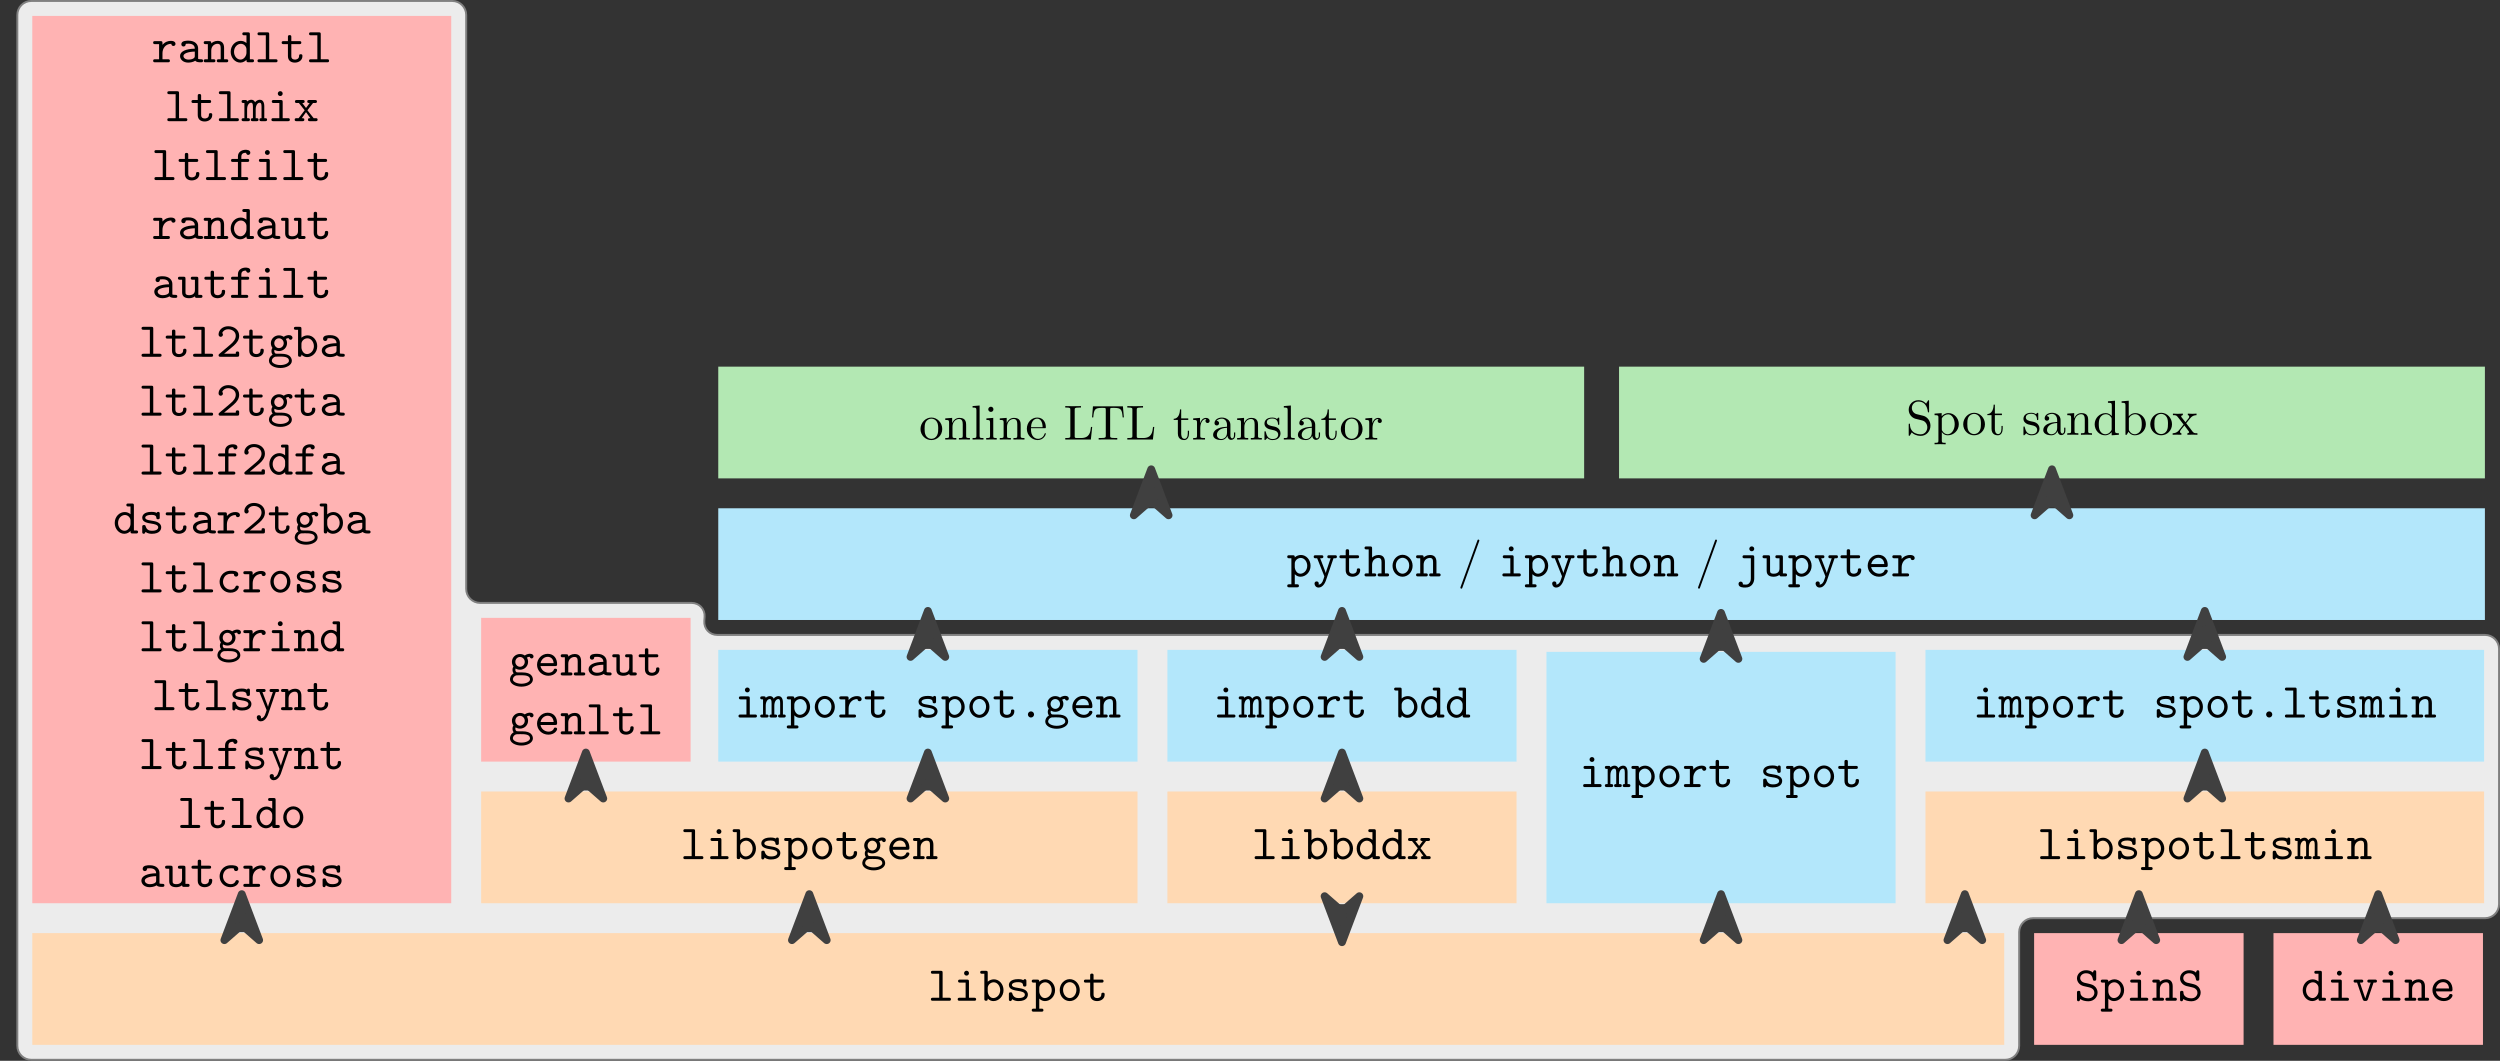 <?xml version="1.0" encoding="UTF-8"?>
<svg xmlns="http://www.w3.org/2000/svg" xmlns:xlink="http://www.w3.org/1999/xlink" width="608.931pt" height="258.375pt" viewBox="0 0 608.931 258.375">
<rect x="0" y="0" width="608.931" height="258.375" fill="#333333" stroke="none"/>
<defs>
<g>
<g id="glyph-0-0">
<path d="M 3.547 -6.812 C 3.547 -7.188 3.484 -7.297 3.078 -7.297 L 1.188 -7.297 C 0.984 -7.297 0.688 -7.297 0.688 -6.938 C 0.688 -6.578 1 -6.578 1.172 -6.578 L 2.719 -6.578 L 2.719 -0.734 L 1.188 -0.734 C 0.984 -0.734 0.688 -0.734 0.688 -0.359 C 0.688 0 1 0 1.172 0 L 5.109 0 C 5.281 0 5.578 0 5.578 -0.359 C 5.578 -0.734 5.297 -0.734 5.109 -0.734 L 3.547 -0.734 Z M 3.547 -6.812 "/>
</g>
<g id="glyph-0-1">
<path d="M 3.688 -4.656 C 3.688 -5.031 3.625 -5.156 3.219 -5.156 L 1.516 -5.156 C 1.344 -5.156 1.031 -5.156 1.031 -4.797 C 1.031 -4.422 1.344 -4.422 1.516 -4.422 L 2.875 -4.422 L 2.875 -0.734 L 1.422 -0.734 C 1.234 -0.734 0.938 -0.734 0.938 -0.359 C 0.938 0 1.25 0 1.422 0 L 4.953 0 C 5.125 0 5.438 0 5.438 -0.359 C 5.438 -0.734 5.125 -0.734 4.953 -0.734 L 3.688 -0.734 Z M 3.688 -6.719 C 3.688 -7.047 3.438 -7.312 3.094 -7.312 C 2.766 -7.312 2.5 -7.047 2.5 -6.719 C 2.5 -6.391 2.766 -6.125 3.094 -6.125 C 3.438 -6.125 3.688 -6.391 3.688 -6.719 Z M 3.688 -6.719 "/>
</g>
<g id="glyph-0-2">
<path d="M 1.984 -4.641 L 1.984 -6.812 C 1.984 -7.188 1.906 -7.297 1.5 -7.297 L 0.641 -7.297 C 0.438 -7.297 0.141 -7.297 0.141 -6.938 C 0.141 -6.578 0.453 -6.578 0.625 -6.578 L 1.156 -6.578 L 1.156 -0.484 C 1.156 -0.25 1.156 0 1.578 0 C 1.984 0 1.984 -0.234 1.984 -0.531 C 2.469 -0.031 2.984 0.078 3.375 0.078 C 4.672 0.078 5.828 -1.062 5.828 -2.578 C 5.828 -4.047 4.766 -5.219 3.5 -5.219 C 2.922 -5.219 2.391 -5.016 1.984 -4.641 Z M 1.984 -2.281 L 1.984 -3.156 C 1.984 -3.859 2.672 -4.5 3.438 -4.5 C 4.312 -4.5 5.016 -3.625 5.016 -2.578 C 5.016 -1.438 4.172 -0.656 3.328 -0.656 C 2.406 -0.656 1.984 -1.703 1.984 -2.281 Z M 1.984 -2.281 "/>
</g>
<g id="glyph-0-3">
<path d="M 3.562 -3.047 C 3.281 -3.094 3.047 -3.125 2.75 -3.188 C 2.406 -3.234 1.594 -3.375 1.594 -3.844 C 1.594 -4.156 1.969 -4.531 3.109 -4.531 C 4.094 -4.531 4.266 -4.172 4.297 -3.859 C 4.312 -3.656 4.344 -3.453 4.703 -3.453 C 5.125 -3.453 5.125 -3.703 5.125 -3.938 L 5.125 -4.766 C 5.125 -4.953 5.125 -5.266 4.766 -5.266 C 4.484 -5.266 4.438 -5.094 4.406 -5.016 C 3.891 -5.266 3.359 -5.266 3.125 -5.266 C 1.141 -5.266 0.859 -4.281 0.859 -3.844 C 0.859 -2.75 2.109 -2.547 3.219 -2.375 C 3.797 -2.281 4.75 -2.125 4.75 -1.5 C 4.75 -1.047 4.312 -0.656 3.234 -0.656 C 2.672 -0.656 2 -0.781 1.703 -1.719 C 1.641 -1.938 1.594 -2.062 1.281 -2.062 C 0.859 -2.062 0.859 -1.812 0.859 -1.578 L 0.859 -0.422 C 0.859 -0.234 0.859 0.078 1.219 0.078 C 1.328 0.078 1.516 0.062 1.656 -0.375 C 2.25 0.047 2.875 0.078 3.219 0.078 C 5.109 0.078 5.484 -0.922 5.484 -1.5 C 5.484 -2.734 3.938 -2.984 3.562 -3.047 Z M 3.562 -3.047 "/>
</g>
<g id="glyph-0-4">
<path d="M 1.984 -3.156 C 1.984 -3.859 2.672 -4.5 3.438 -4.5 C 4.312 -4.5 5.016 -3.625 5.016 -2.578 C 5.016 -1.438 4.172 -0.656 3.328 -0.656 C 2.406 -0.656 1.984 -1.703 1.984 -2.281 Z M 1.984 -0.531 C 2.469 -0.031 2.984 0.078 3.375 0.078 C 4.672 0.078 5.828 -1.062 5.828 -2.578 C 5.828 -4.047 4.766 -5.219 3.5 -5.219 C 2.922 -5.219 2.391 -5.016 1.984 -4.641 C 1.984 -4.984 1.953 -5.156 1.5 -5.156 L 0.641 -5.156 C 0.438 -5.156 0.141 -5.156 0.141 -4.781 C 0.141 -4.422 0.453 -4.422 0.625 -4.422 L 1.156 -4.422 L 1.156 1.922 L 0.641 1.922 C 0.438 1.922 0.141 1.922 0.141 2.297 C 0.141 2.656 0.453 2.656 0.625 2.656 L 2.516 2.656 C 2.688 2.656 3 2.656 3 2.297 C 3 1.922 2.703 1.922 2.516 1.922 L 1.984 1.922 Z M 1.984 -0.531 "/>
</g>
<g id="glyph-0-5">
<path d="M 5.578 -2.578 C 5.578 -4.078 4.469 -5.266 3.125 -5.266 C 1.797 -5.266 0.688 -4.078 0.688 -2.578 C 0.688 -1.062 1.812 0.078 3.125 0.078 C 4.453 0.078 5.578 -1.078 5.578 -2.578 Z M 3.125 -0.656 C 2.25 -0.656 1.5 -1.547 1.5 -2.672 C 1.5 -3.75 2.281 -4.531 3.125 -4.531 C 4 -4.531 4.75 -3.75 4.75 -2.672 C 4.75 -1.547 4.016 -0.656 3.125 -0.656 Z M 3.125 -0.656 "/>
</g>
<g id="glyph-0-6">
<path d="M 2.656 -4.422 L 4.609 -4.422 C 4.797 -4.422 5.094 -4.422 5.094 -4.781 C 5.094 -5.156 4.812 -5.156 4.609 -5.156 L 2.656 -5.156 L 2.656 -6.125 C 2.656 -6.359 2.656 -6.625 2.25 -6.625 C 1.828 -6.625 1.828 -6.375 1.828 -6.125 L 1.828 -5.156 L 0.781 -5.156 C 0.594 -5.156 0.297 -5.156 0.297 -4.781 C 0.297 -4.422 0.594 -4.422 0.781 -4.422 L 1.828 -4.422 L 1.828 -1.5 C 1.828 -0.359 2.641 0.078 3.516 0.078 C 4.406 0.078 5.359 -0.438 5.359 -1.5 C 5.359 -1.719 5.359 -1.969 4.953 -1.969 C 4.547 -1.969 4.547 -1.719 4.547 -1.516 C 4.531 -0.781 3.844 -0.656 3.578 -0.656 C 2.656 -0.656 2.656 -1.281 2.656 -1.578 Z M 2.656 -4.422 "/>
</g>
<g id="glyph-0-7">
<path d="M 2.656 -2.219 C 2.656 -3.344 3.359 -4.5 4.812 -4.5 C 4.812 -4.203 5.016 -3.969 5.312 -3.969 C 5.578 -3.969 5.828 -4.156 5.828 -4.484 C 5.828 -4.719 5.672 -5.219 4.688 -5.219 C 4.078 -5.219 3.312 -5.016 2.656 -4.25 L 2.656 -4.656 C 2.656 -5.031 2.578 -5.156 2.172 -5.156 L 0.859 -5.156 C 0.688 -5.156 0.375 -5.156 0.375 -4.797 C 0.375 -4.422 0.672 -4.422 0.859 -4.422 L 1.828 -4.422 L 1.828 -0.734 L 0.859 -0.734 C 0.688 -0.734 0.375 -0.734 0.375 -0.375 C 0.375 0 0.672 0 0.859 0 L 3.984 0 C 4.156 0 4.469 0 4.469 -0.359 C 4.469 -0.734 4.156 -0.734 3.984 -0.734 L 2.656 -0.734 Z M 2.656 -2.219 "/>
</g>
<g id="glyph-0-8">
<path d="M 4.375 -0.375 C 4.641 -0.016 5.219 0 5.672 0 C 6 0 6.266 0 6.266 -0.375 C 6.266 -0.734 5.969 -0.734 5.781 -0.734 C 5.281 -0.734 5.156 -0.781 5.062 -0.828 L 5.062 -3.406 C 5.062 -4.25 4.422 -5.266 2.703 -5.266 C 2.188 -5.266 0.969 -5.266 0.969 -4.391 C 0.969 -4.031 1.219 -3.844 1.5 -3.844 C 1.688 -3.844 2.016 -3.938 2.031 -4.391 C 2.031 -4.484 2.047 -4.5 2.281 -4.516 C 2.453 -4.531 2.609 -4.531 2.719 -4.531 C 3.625 -4.531 4.25 -4.156 4.25 -3.312 C 2.125 -3.281 0.656 -2.672 0.656 -1.531 C 0.656 -0.703 1.406 0.078 2.625 0.078 C 3.078 0.078 3.812 -0.016 4.375 -0.375 Z M 4.25 -2.609 L 4.25 -1.609 C 4.25 -1.328 4.25 -1.078 3.781 -0.859 C 3.344 -0.656 2.812 -0.656 2.719 -0.656 C 1.969 -0.656 1.484 -1.062 1.484 -1.531 C 1.484 -2.109 2.516 -2.562 4.25 -2.609 Z M 4.25 -2.609 "/>
</g>
<g id="glyph-0-9">
<path d="M 1.984 -4.594 C 1.984 -4.969 1.984 -5.156 1.5 -5.156 L 0.641 -5.156 C 0.438 -5.156 0.141 -5.156 0.141 -4.781 C 0.141 -4.422 0.453 -4.422 0.625 -4.422 L 1.156 -4.422 L 1.156 -0.734 L 0.641 -0.734 C 0.438 -0.734 0.141 -0.734 0.141 -0.359 C 0.141 0 0.453 0 0.625 0 L 2.516 0 C 2.688 0 3 0 3 -0.359 C 3 -0.734 2.703 -0.734 2.516 -0.734 L 1.984 -0.734 L 1.984 -2.844 C 1.984 -4.047 2.875 -4.5 3.484 -4.5 C 4.109 -4.5 4.281 -4.156 4.281 -3.438 L 4.281 -0.734 L 3.812 -0.734 C 3.625 -0.734 3.328 -0.734 3.328 -0.359 C 3.328 0 3.641 0 3.812 0 L 5.641 0 C 5.812 0 6.125 0 6.125 -0.359 C 6.125 -0.734 5.828 -0.734 5.625 -0.734 L 5.109 -0.734 L 5.109 -3.5 C 5.109 -4.703 4.5 -5.219 3.547 -5.219 C 2.75 -5.219 2.219 -4.812 1.984 -4.594 Z M 1.984 -4.594 "/>
</g>
<g id="glyph-0-10">
<path d="M 4.281 -0.594 C 4.281 -0.172 4.281 0 4.75 0 L 5.625 0 C 5.828 0 6.125 0 6.125 -0.375 C 6.125 -0.734 5.812 -0.734 5.641 -0.734 L 5.109 -0.734 L 5.109 -6.812 C 5.109 -7.188 5.031 -7.297 4.625 -7.297 L 3.75 -7.297 C 3.562 -7.297 3.266 -7.297 3.266 -6.938 C 3.266 -6.578 3.578 -6.578 3.734 -6.578 L 4.281 -6.578 L 4.281 -4.688 C 3.891 -5.031 3.391 -5.219 2.875 -5.219 C 1.578 -5.219 0.438 -4.094 0.438 -2.562 C 0.438 -1.094 1.5 0.078 2.766 0.078 C 3.438 0.078 3.938 -0.25 4.281 -0.594 Z M 4.281 -3.172 L 4.281 -2.312 C 4.281 -1.656 3.734 -0.656 2.828 -0.656 C 1.969 -0.656 1.25 -1.5 1.25 -2.562 C 1.25 -3.719 2.094 -4.5 2.922 -4.5 C 3.688 -4.5 4.281 -3.828 4.281 -3.172 Z M 4.281 -3.172 "/>
</g>
<g id="glyph-0-11">
<path d="M 1.297 -4.797 C 1.281 -5.156 1.047 -5.156 0.828 -5.156 L 0.438 -5.156 C 0.266 -5.156 -0.047 -5.156 -0.047 -4.797 C -0.047 -4.422 0.203 -4.422 0.641 -4.422 L 0.641 -0.734 C 0.203 -0.734 -0.047 -0.734 -0.047 -0.359 C -0.047 0 0.281 0 0.438 0 L 1.5 0 C 1.672 0 1.984 0 1.984 -0.359 C 1.984 -0.734 1.734 -0.734 1.297 -0.734 L 1.297 -2.875 C 1.297 -3.938 1.797 -4.5 2.281 -4.5 C 2.562 -4.5 2.719 -4.297 2.719 -3.516 L 2.719 -0.734 C 2.5 -0.734 2.203 -0.734 2.203 -0.359 C 2.203 0 2.516 0 2.688 0 L 3.578 0 C 3.766 0 4.078 0 4.078 -0.359 C 4.078 -0.734 3.828 -0.734 3.391 -0.734 L 3.391 -2.875 C 3.391 -3.938 3.891 -4.5 4.375 -4.5 C 4.656 -4.5 4.812 -4.297 4.812 -3.516 L 4.812 -0.734 C 4.594 -0.734 4.297 -0.734 4.297 -0.359 C 4.297 0 4.609 0 4.781 0 L 5.672 0 C 5.859 0 6.172 0 6.172 -0.359 C 6.172 -0.734 5.922 -0.734 5.484 -0.734 L 5.484 -3.625 C 5.484 -3.859 5.484 -5.219 4.422 -5.219 C 4.062 -5.219 3.578 -5.062 3.234 -4.609 C 3.062 -5.016 2.719 -5.219 2.328 -5.219 C 1.953 -5.219 1.594 -5.062 1.297 -4.797 Z M 1.297 -4.797 "/>
</g>
<g id="glyph-0-12">
<path d="M 3.438 -2.656 L 4.797 -4.422 L 5.266 -4.422 C 5.438 -4.422 5.766 -4.422 5.766 -4.781 C 5.766 -5.156 5.453 -5.156 5.266 -5.156 L 3.875 -5.156 C 3.688 -5.156 3.391 -5.156 3.391 -4.797 C 3.391 -4.422 3.656 -4.422 3.984 -4.422 L 3.094 -3.219 L 2.188 -4.422 C 2.5 -4.422 2.766 -4.422 2.766 -4.797 C 2.766 -5.156 2.469 -5.156 2.281 -5.156 L 0.891 -5.156 C 0.703 -5.156 0.391 -5.156 0.391 -4.781 C 0.391 -4.422 0.719 -4.422 0.891 -4.422 L 1.359 -4.422 L 2.766 -2.656 L 1.297 -0.734 L 0.812 -0.734 C 0.641 -0.734 0.328 -0.734 0.328 -0.359 C 0.328 0 0.641 0 0.812 0 L 2.219 0 C 2.391 0 2.688 0 2.688 -0.359 C 2.688 -0.734 2.438 -0.734 2.062 -0.734 L 3.094 -2.203 L 4.156 -0.734 C 3.828 -0.734 3.562 -0.734 3.562 -0.359 C 3.562 0 3.859 0 4.047 0 L 5.438 0 C 5.609 0 5.922 0 5.922 -0.359 C 5.922 -0.734 5.625 -0.734 5.438 -0.734 L 4.953 -0.734 Z M 3.438 -2.656 "/>
</g>
<g id="glyph-0-13">
<path d="M 3.031 -4.422 L 4.484 -4.422 C 4.656 -4.422 4.953 -4.422 4.953 -4.781 C 4.953 -5.156 4.672 -5.156 4.484 -5.156 L 3.031 -5.156 L 3.031 -5.719 C 3.031 -6.641 3.828 -6.641 4.188 -6.641 C 4.188 -6.594 4.297 -6.125 4.703 -6.125 C 4.953 -6.125 5.219 -6.328 5.219 -6.656 C 5.219 -7.375 4.266 -7.375 4.078 -7.375 C 3.125 -7.375 2.203 -6.828 2.203 -5.781 L 2.203 -5.156 L 1 -5.156 C 0.812 -5.156 0.516 -5.156 0.516 -4.781 C 0.516 -4.422 0.812 -4.422 0.984 -4.422 L 2.203 -4.422 L 2.203 -0.734 L 0.984 -0.734 C 0.812 -0.734 0.5 -0.734 0.5 -0.375 C 0.5 0 0.812 0 0.984 0 L 4.234 0 C 4.406 0 4.719 0 4.719 -0.359 C 4.719 -0.734 4.406 -0.734 4.234 -0.734 L 3.031 -0.734 Z M 3.031 -4.422 "/>
</g>
<g id="glyph-0-14">
<path d="M 4.281 -0.375 C 4.297 0 4.547 0 4.75 0 L 5.625 0 C 5.828 0 6.125 0 6.125 -0.375 C 6.125 -0.734 5.812 -0.734 5.641 -0.734 L 5.109 -0.734 L 5.109 -4.656 C 5.109 -5.031 5.031 -5.156 4.625 -5.156 L 3.75 -5.156 C 3.562 -5.156 3.266 -5.156 3.266 -4.781 C 3.266 -4.422 3.578 -4.422 3.734 -4.422 L 4.281 -4.422 L 4.281 -1.875 C 4.281 -0.797 3.312 -0.656 2.922 -0.656 C 1.984 -0.656 1.984 -1.047 1.984 -1.438 L 1.984 -4.656 C 1.984 -5.031 1.906 -5.156 1.5 -5.156 L 0.641 -5.156 C 0.438 -5.156 0.141 -5.156 0.141 -4.781 C 0.141 -4.422 0.453 -4.422 0.625 -4.422 L 1.156 -4.422 L 1.156 -1.359 C 1.156 -0.219 1.984 0.078 2.859 0.078 C 3.344 0.078 3.844 -0.047 4.281 -0.375 Z M 4.281 -0.375 "/>
</g>
<g id="glyph-0-15">
<path d="M 0.797 -0.688 C 0.688 -0.594 0.625 -0.531 0.625 -0.375 C 0.625 0 0.922 0 1.109 0 L 5.156 0 C 5.562 0 5.641 -0.109 5.641 -0.484 L 5.641 -0.797 C 5.641 -1.031 5.641 -1.297 5.234 -1.297 C 4.812 -1.297 4.812 -1.062 4.812 -0.734 L 1.969 -0.734 C 2.672 -1.344 3.828 -2.234 4.344 -2.719 C 5.094 -3.375 5.641 -4.141 5.641 -5.109 C 5.641 -6.531 4.438 -7.438 2.969 -7.438 C 1.562 -7.438 0.625 -6.453 0.625 -5.438 C 0.625 -5 0.953 -4.859 1.156 -4.859 C 1.406 -4.859 1.688 -5.062 1.688 -5.406 C 1.688 -5.547 1.625 -5.703 1.516 -5.781 C 1.703 -6.328 2.266 -6.703 2.922 -6.703 C 3.891 -6.703 4.812 -6.156 4.812 -5.109 C 4.812 -4.266 4.234 -3.578 3.438 -2.922 Z M 0.797 -0.688 "/>
</g>
<g id="glyph-0-16">
<path d="M 2.781 -2.109 C 2.141 -2.109 1.641 -2.672 1.641 -3.297 C 1.641 -3.984 2.156 -4.5 2.781 -4.5 C 3.438 -4.5 3.938 -3.938 3.938 -3.312 C 3.938 -2.625 3.406 -2.109 2.781 -2.109 Z M 1.703 -1.688 C 1.75 -1.656 2.203 -1.391 2.781 -1.391 C 3.891 -1.391 4.75 -2.25 4.75 -3.312 C 4.75 -3.672 4.656 -4.016 4.453 -4.344 C 4.703 -4.5 4.984 -4.547 5.141 -4.547 C 5.219 -4.234 5.484 -4.141 5.609 -4.141 C 5.812 -4.141 6.078 -4.297 6.078 -4.641 C 6.078 -4.906 5.859 -5.281 5.219 -5.281 C 5.078 -5.281 4.5 -5.266 3.938 -4.859 C 3.75 -5 3.328 -5.219 2.781 -5.219 C 1.656 -5.219 0.812 -4.328 0.812 -3.312 C 0.812 -2.797 1.016 -2.406 1.188 -2.172 C 1.062 -1.984 0.953 -1.719 0.953 -1.359 C 0.953 -0.938 1.125 -0.641 1.234 -0.5 C 0.344 0.031 0.344 0.844 0.344 0.984 C 0.344 2.016 1.609 2.734 3.125 2.734 C 4.656 2.734 5.922 2 5.922 0.984 C 5.922 0.531 5.703 -0.062 5.094 -0.375 C 4.938 -0.469 4.438 -0.734 3.359 -0.734 L 2.516 -0.734 C 2.422 -0.734 2.266 -0.734 2.172 -0.75 C 2 -0.75 1.922 -0.75 1.781 -0.922 C 1.656 -1.094 1.641 -1.328 1.641 -1.344 C 1.641 -1.406 1.656 -1.562 1.703 -1.688 Z M 3.125 2.016 C 1.938 2.016 1.047 1.5 1.047 0.984 C 1.047 0.766 1.141 0.375 1.531 0.141 C 1.828 -0.047 1.938 -0.047 2.812 -0.047 C 3.875 -0.047 5.219 -0.047 5.219 0.984 C 5.219 1.5 4.328 2.016 3.125 2.016 Z M 3.125 2.016 "/>
</g>
<g id="glyph-0-17">
<path d="M 5.562 -1.297 C 5.562 -1.641 5.219 -1.641 5.156 -1.641 C 4.953 -1.641 4.844 -1.609 4.75 -1.375 C 4.688 -1.219 4.453 -0.656 3.578 -0.656 C 2.562 -0.656 1.703 -1.5 1.703 -2.578 C 1.703 -3.156 2.031 -4.531 3.641 -4.531 C 3.891 -4.531 4.359 -4.531 4.359 -4.422 C 4.375 -4 4.609 -3.844 4.891 -3.844 C 5.172 -3.844 5.422 -4.047 5.422 -4.391 C 5.422 -5.266 4.188 -5.266 3.641 -5.266 C 1.594 -5.266 0.875 -3.641 0.875 -2.578 C 0.875 -1.141 2 0.078 3.5 0.078 C 5.156 0.078 5.562 -1.094 5.562 -1.297 Z M 5.562 -1.297 "/>
</g>
<g id="glyph-0-18">
<path d="M 5.141 -4.422 L 5.5 -4.422 C 5.672 -4.422 5.969 -4.422 5.969 -4.781 C 5.969 -5.156 5.688 -5.156 5.5 -5.156 L 4.094 -5.156 C 3.922 -5.156 3.625 -5.156 3.625 -4.797 C 3.625 -4.422 3.906 -4.422 4.094 -4.422 L 4.438 -4.422 L 3.578 -1.875 C 3.422 -1.438 3.344 -1.219 3.266 -0.844 L 3.25 -0.844 C 3.188 -1.078 3.078 -1.328 3 -1.547 L 1.891 -4.422 L 2.188 -4.422 C 2.359 -4.422 2.672 -4.422 2.672 -4.781 C 2.672 -5.156 2.375 -5.156 2.188 -5.156 L 0.781 -5.156 C 0.594 -5.156 0.312 -5.156 0.312 -4.781 C 0.312 -4.422 0.609 -4.422 0.781 -4.422 L 1.156 -4.422 L 2.859 -0.156 C 2.906 -0.031 2.906 -0.016 2.906 0 C 2.906 0.031 2.609 1 2.453 1.297 C 2.109 1.953 1.672 1.984 1.5 2 C 1.5 1.984 1.547 1.891 1.547 1.734 C 1.547 1.438 1.344 1.219 1.047 1.219 C 0.719 1.219 0.516 1.438 0.516 1.75 C 0.516 2.25 0.922 2.719 1.5 2.719 C 2.703 2.719 3.234 1.141 3.281 1.016 Z M 5.141 -4.422 "/>
</g>
<g id="glyph-0-19">
<path d="M 5.062 -2.281 C 5.312 -2.281 5.547 -2.281 5.547 -2.719 C 5.547 -4.094 4.781 -5.266 3.234 -5.266 C 1.812 -5.266 0.656 -4.062 0.656 -2.594 C 0.656 -1.141 1.859 0.078 3.406 0.078 C 4.984 0.078 5.547 -1 5.547 -1.297 C 5.547 -1.641 5.203 -1.641 5.125 -1.641 C 4.906 -1.641 4.812 -1.609 4.734 -1.375 C 4.469 -0.766 3.828 -0.656 3.484 -0.656 C 2.594 -0.656 1.703 -1.25 1.5 -2.281 Z M 1.516 -3 C 1.688 -3.875 2.391 -4.531 3.234 -4.531 C 3.844 -4.531 4.594 -4.234 4.703 -3 Z M 1.516 -3 "/>
</g>
<g id="glyph-0-20">
<path d="M 3.891 -0.734 C 3.891 -1.188 3.531 -1.5 3.141 -1.5 C 2.688 -1.5 2.391 -1.125 2.391 -0.75 C 2.391 -0.312 2.75 0 3.125 0 C 3.578 0 3.891 -0.375 3.891 -0.734 Z M 3.891 -0.734 "/>
</g>
<g id="glyph-0-21">
<path d="M 3.531 -3.281 C 3.875 -3.203 4.859 -2.969 4.859 -1.922 C 4.859 -1.297 4.344 -0.594 3.406 -0.594 C 3.078 -0.594 2.484 -0.641 2.016 -0.969 C 1.5 -1.297 1.453 -1.797 1.453 -2.016 C 1.438 -2.219 1.422 -2.422 1.047 -2.422 C 0.625 -2.422 0.625 -2.172 0.625 -1.938 L 0.625 -0.359 C 0.625 -0.172 0.625 0.125 0.984 0.125 C 1.25 0.125 1.312 -0.031 1.422 -0.422 C 1.906 -0.062 2.625 0.125 3.391 0.125 C 4.781 0.125 5.641 -0.922 5.641 -1.984 C 5.641 -2.75 5.219 -3.25 5.062 -3.406 C 4.578 -3.891 4.25 -3.969 3.328 -4.188 L 2.359 -4.406 C 1.859 -4.547 1.406 -4.953 1.406 -5.516 C 1.406 -6.125 1.984 -6.703 2.828 -6.703 C 4.25 -6.703 4.422 -5.578 4.5 -5.219 C 4.531 -4.953 4.656 -4.875 4.906 -4.875 C 5.312 -4.875 5.312 -5.125 5.312 -5.359 L 5.312 -6.938 C 5.312 -7.141 5.312 -7.438 4.953 -7.438 C 4.672 -7.438 4.609 -7.234 4.516 -6.875 C 4.031 -7.297 3.375 -7.438 2.844 -7.438 C 1.516 -7.438 0.625 -6.484 0.625 -5.469 C 0.625 -4.672 1.172 -3.891 2.156 -3.594 C 2.219 -3.578 3.375 -3.312 3.531 -3.281 Z M 3.531 -3.281 "/>
</g>
<g id="glyph-0-22">
<path d="M 5.141 -4.422 L 5.5 -4.422 C 5.672 -4.422 5.969 -4.422 5.969 -4.781 C 5.969 -5.156 5.688 -5.156 5.5 -5.156 L 4.094 -5.156 C 3.922 -5.156 3.625 -5.156 3.625 -4.797 C 3.625 -4.422 3.906 -4.422 4.094 -4.422 L 4.438 -4.422 L 3.125 -0.578 L 1.828 -4.422 L 2.156 -4.422 C 2.344 -4.422 2.641 -4.422 2.641 -4.781 C 2.641 -5.156 2.359 -5.156 2.156 -5.156 L 0.766 -5.156 C 0.578 -5.156 0.281 -5.156 0.281 -4.781 C 0.281 -4.422 0.578 -4.422 0.766 -4.422 L 1.125 -4.422 L 2.5 -0.359 C 2.641 0.047 2.875 0.047 3.125 0.047 C 3.359 0.047 3.641 0.047 3.766 -0.344 Z M 5.141 -4.422 "/>
</g>
<g id="glyph-0-23">
<path d="M 5.109 -3.5 C 5.109 -4.703 4.5 -5.219 3.547 -5.219 C 2.75 -5.219 2.219 -4.812 1.984 -4.594 L 1.984 -6.812 C 1.984 -7.188 1.906 -7.297 1.5 -7.297 L 0.641 -7.297 C 0.438 -7.297 0.141 -7.297 0.141 -6.938 C 0.141 -6.578 0.453 -6.578 0.625 -6.578 L 1.156 -6.578 L 1.156 -0.734 L 0.641 -0.734 C 0.438 -0.734 0.141 -0.734 0.141 -0.359 C 0.141 0 0.453 0 0.625 0 L 2.516 0 C 2.688 0 3 0 3 -0.359 C 3 -0.734 2.703 -0.734 2.516 -0.734 L 1.984 -0.734 L 1.984 -2.844 C 1.984 -4.047 2.875 -4.5 3.484 -4.5 C 4.109 -4.5 4.281 -4.156 4.281 -3.438 L 4.281 -0.734 L 3.812 -0.734 C 3.625 -0.734 3.328 -0.734 3.328 -0.359 C 3.328 0 3.641 0 3.812 0 L 5.641 0 C 5.812 0 6.125 0 6.125 -0.359 C 6.125 -0.734 5.828 -0.734 5.625 -0.734 L 5.109 -0.734 Z M 5.109 -3.5 "/>
</g>
<g id="glyph-0-24">
<path d="M 4.406 -4.656 C 4.406 -5.031 4.328 -5.156 3.922 -5.156 L 2.031 -5.156 C 1.844 -5.156 1.547 -5.156 1.547 -4.781 C 1.547 -4.422 1.844 -4.422 2.016 -4.422 L 3.578 -4.422 L 3.578 0.469 C 3.578 0.672 3.578 1.125 3.266 1.547 C 2.938 2 2.562 2 2.297 2 C 1.953 2 1.812 1.969 1.625 1.953 C 1.641 1.906 1.641 1.891 1.641 1.812 C 1.641 1.469 1.359 1.266 1.109 1.266 C 0.844 1.266 0.578 1.469 0.578 1.812 C 0.578 2.719 1.75 2.719 2.234 2.719 C 3.969 2.719 4.406 1.297 4.406 0.531 Z M 4.406 -6.719 C 4.406 -7.047 4.141 -7.312 3.797 -7.312 C 3.469 -7.312 3.203 -7.047 3.203 -6.719 C 3.203 -6.391 3.469 -6.125 3.797 -6.125 C 4.141 -6.125 4.406 -6.391 4.406 -6.719 Z M 4.406 -6.719 "/>
</g>
<g id="glyph-1-0">
<path d="M 5.234 -8.516 C 5.297 -8.672 5.297 -8.703 5.297 -8.719 C 5.297 -8.859 5.188 -8.969 5.062 -8.969 C 4.891 -8.969 4.844 -8.844 4.812 -8.719 L 0.734 2.531 C 0.672 2.688 0.672 2.719 0.672 2.75 C 0.672 2.875 0.781 2.984 0.906 2.984 C 1.078 2.984 1.125 2.875 1.156 2.75 Z M 5.234 -8.516 "/>
</g>
<g id="glyph-1-1">
<path d="M 5.625 -2.562 C 5.625 -4.094 4.438 -5.359 2.984 -5.359 C 1.5 -5.359 0.328 -4.047 0.328 -2.562 C 0.328 -1.016 1.578 0.125 2.969 0.125 C 4.422 0.125 5.625 -1.047 5.625 -2.562 Z M 2.984 -0.172 C 2.469 -0.172 1.953 -0.422 1.625 -0.969 C 1.328 -1.5 1.328 -2.219 1.328 -2.656 C 1.328 -3.125 1.328 -3.766 1.609 -4.297 C 1.938 -4.844 2.5 -5.094 2.969 -5.094 C 3.5 -5.094 4.016 -4.828 4.328 -4.312 C 4.641 -3.797 4.641 -3.109 4.641 -2.656 C 4.641 -2.219 4.641 -1.578 4.375 -1.047 C 4.109 -0.516 3.578 -0.172 2.984 -0.172 Z M 2.984 -0.172 "/>
</g>
<g id="glyph-1-2">
<path d="M 1.312 -4.109 L 1.312 -0.906 C 1.312 -0.375 1.188 -0.375 0.375 -0.375 L 0.375 0 C 0.797 -0.016 1.406 -0.031 1.734 -0.031 C 2.047 -0.031 2.672 -0.016 3.078 0 L 3.078 -0.375 C 2.266 -0.375 2.141 -0.375 2.141 -0.906 L 2.141 -3.109 C 2.141 -4.344 2.984 -5.016 3.75 -5.016 C 4.5 -5.016 4.641 -4.375 4.641 -3.688 L 4.641 -0.906 C 4.641 -0.375 4.5 -0.375 3.703 -0.375 L 3.703 0 C 4.125 -0.016 4.734 -0.031 5.062 -0.031 C 5.359 -0.031 5.984 -0.016 6.391 0 L 6.391 -0.375 C 5.766 -0.375 5.469 -0.375 5.469 -0.734 L 5.469 -3.016 C 5.469 -4.047 5.469 -4.406 5.094 -4.844 C 4.922 -5.047 4.531 -5.281 3.844 -5.281 C 2.969 -5.281 2.406 -4.766 2.062 -4.031 L 2.062 -5.281 L 0.375 -5.156 L 0.375 -4.781 C 1.219 -4.781 1.312 -4.703 1.312 -4.109 Z M 1.312 -4.109 "/>
</g>
<g id="glyph-1-3">
<path d="M 2.109 -8.297 L 0.391 -8.156 L 0.391 -7.797 C 1.234 -7.797 1.328 -7.703 1.328 -7.125 L 1.328 -0.906 C 1.328 -0.375 1.188 -0.375 0.391 -0.375 L 0.391 0 C 0.781 -0.016 1.422 -0.031 1.719 -0.031 C 2.016 -0.031 2.609 -0.016 3.047 0 L 3.047 -0.375 C 2.25 -0.375 2.109 -0.375 2.109 -0.906 Z M 2.109 -8.297 "/>
</g>
<g id="glyph-1-4">
<path d="M 2.109 -5.281 L 0.438 -5.156 L 0.438 -4.781 C 1.219 -4.781 1.328 -4.703 1.328 -4.125 L 1.328 -0.906 C 1.328 -0.375 1.188 -0.375 0.391 -0.375 L 0.391 0 C 0.781 -0.016 1.422 -0.031 1.703 -0.031 C 2.125 -0.031 2.547 -0.016 2.953 0 L 2.953 -0.375 C 2.156 -0.375 2.109 -0.438 2.109 -0.891 Z M 2.156 -7.359 C 2.156 -7.75 1.859 -8 1.531 -8 C 1.156 -8 0.891 -7.672 0.891 -7.359 C 0.891 -7.047 1.156 -6.734 1.531 -6.734 C 1.859 -6.734 2.156 -6.984 2.156 -7.359 Z M 2.156 -7.359 "/>
</g>
<g id="glyph-1-5">
<path d="M 1.344 -3.016 C 1.406 -4.797 2.422 -5.094 2.828 -5.094 C 4.047 -5.094 4.172 -3.484 4.172 -3.016 Z M 1.328 -2.766 L 4.656 -2.766 C 4.922 -2.766 4.953 -2.766 4.953 -3.016 C 4.953 -4.203 4.312 -5.359 2.828 -5.359 C 1.438 -5.359 0.328 -4.125 0.328 -2.625 C 0.328 -1.031 1.594 0.125 2.969 0.125 C 4.422 0.125 4.953 -1.188 4.953 -1.422 C 4.953 -1.547 4.859 -1.562 4.812 -1.562 C 4.703 -1.562 4.672 -1.5 4.656 -1.406 C 4.234 -0.172 3.156 -0.172 3.031 -0.172 C 2.438 -0.172 1.953 -0.531 1.688 -0.969 C 1.328 -1.547 1.328 -2.328 1.328 -2.766 Z M 1.328 -2.766 "/>
</g>
<g id="glyph-1-6">
<path d="M 6.953 -3.078 L 6.656 -3.078 C 6.531 -1.859 6.359 -0.375 4.25 -0.375 L 3.281 -0.375 C 2.719 -0.375 2.688 -0.453 2.688 -0.844 L 2.688 -7.219 C 2.688 -7.625 2.688 -7.797 3.828 -7.797 L 4.219 -7.797 L 4.219 -8.156 C 3.797 -8.125 2.703 -8.125 2.219 -8.125 C 1.75 -8.125 0.812 -8.125 0.391 -8.156 L 0.391 -7.797 L 0.688 -7.797 C 1.609 -7.797 1.625 -7.656 1.625 -7.234 L 1.625 -0.938 C 1.625 -0.5 1.609 -0.375 0.688 -0.375 L 0.391 -0.375 L 0.391 0 L 6.625 0 Z M 6.953 -3.078 "/>
</g>
<g id="glyph-1-7">
<path d="M 7.953 -8.094 L 0.656 -8.094 L 0.438 -5.406 L 0.734 -5.406 C 0.891 -7.328 1.078 -7.719 2.875 -7.719 C 3.094 -7.719 3.406 -7.719 3.531 -7.703 C 3.781 -7.656 3.781 -7.516 3.781 -7.25 L 3.781 -0.938 C 3.781 -0.531 3.781 -0.375 2.516 -0.375 L 2.047 -0.375 L 2.047 0 C 2.531 -0.031 3.75 -0.031 4.297 -0.031 C 4.859 -0.031 6.078 -0.031 6.578 0 L 6.578 -0.375 L 6.094 -0.375 C 4.844 -0.375 4.844 -0.531 4.844 -0.938 L 4.844 -7.25 C 4.844 -7.484 4.844 -7.656 5.062 -7.703 C 5.188 -7.719 5.516 -7.719 5.734 -7.719 C 7.547 -7.719 7.719 -7.328 7.891 -5.406 L 8.188 -5.406 Z M 7.953 -8.094 "/>
</g>
<g id="glyph-1-8">
<path d="M 2.062 -4.781 L 3.781 -4.781 L 3.781 -5.156 L 2.062 -5.156 L 2.062 -7.344 L 1.766 -7.344 C 1.75 -6.375 1.406 -5.094 0.234 -5.047 L 0.234 -4.781 L 1.25 -4.781 L 1.25 -1.484 C 1.25 -0.016 2.359 0.125 2.781 0.125 C 3.641 0.125 3.969 -0.719 3.969 -1.484 L 3.969 -2.156 L 3.672 -2.156 L 3.672 -1.5 C 3.672 -0.625 3.312 -0.172 2.875 -0.172 C 2.062 -0.172 2.062 -1.25 2.062 -1.453 Z M 2.062 -4.781 "/>
</g>
<g id="glyph-1-9">
<path d="M 2 -3.969 L 2 -5.281 L 0.328 -5.156 L 0.328 -4.781 C 1.172 -4.781 1.266 -4.703 1.266 -4.109 L 1.266 -0.906 C 1.266 -0.375 1.141 -0.375 0.328 -0.375 L 0.328 0 C 0.797 -0.016 1.359 -0.031 1.703 -0.031 C 2.172 -0.031 2.734 -0.031 3.219 0 L 3.219 -0.375 L 2.969 -0.375 C 2.078 -0.375 2.062 -0.5 2.062 -0.938 L 2.062 -2.766 C 2.062 -3.953 2.562 -5.016 3.469 -5.016 C 3.547 -5.016 3.578 -5.016 3.594 -5.016 C 3.562 -5 3.328 -4.859 3.328 -4.547 C 3.328 -4.203 3.578 -4.031 3.844 -4.031 C 4.047 -4.031 4.344 -4.172 4.344 -4.547 C 4.344 -4.938 3.984 -5.281 3.469 -5.281 C 2.594 -5.281 2.156 -4.484 2 -3.969 Z M 2 -3.969 "/>
</g>
<g id="glyph-1-10">
<path d="M 3.984 -0.906 C 4.031 -0.438 4.344 0.078 4.906 0.078 C 5.156 0.078 5.891 -0.094 5.891 -1.062 L 5.891 -1.734 L 5.594 -1.734 L 5.594 -1.062 C 5.594 -0.375 5.297 -0.297 5.156 -0.297 C 4.766 -0.297 4.719 -0.844 4.719 -0.891 L 4.719 -3.281 C 4.719 -3.797 4.719 -4.25 4.297 -4.703 C 3.828 -5.156 3.234 -5.359 2.656 -5.359 C 1.672 -5.359 0.844 -4.797 0.844 -4 C 0.844 -3.641 1.094 -3.438 1.406 -3.438 C 1.734 -3.438 1.953 -3.688 1.953 -4 C 1.953 -4.141 1.891 -4.531 1.344 -4.547 C 1.656 -4.953 2.25 -5.094 2.625 -5.094 C 3.219 -5.094 3.891 -4.625 3.891 -3.562 L 3.891 -3.125 C 3.281 -3.078 2.453 -3.047 1.703 -2.688 C 0.797 -2.281 0.5 -1.656 0.5 -1.141 C 0.5 -0.172 1.656 0.125 2.422 0.125 C 3.203 0.125 3.75 -0.344 3.984 -0.906 Z M 3.891 -2.875 L 3.891 -1.672 C 3.891 -0.531 3.031 -0.125 2.5 -0.125 C 1.906 -0.125 1.422 -0.547 1.422 -1.141 C 1.422 -1.812 1.922 -2.797 3.891 -2.875 Z M 3.891 -2.875 "/>
</g>
<g id="glyph-1-11">
<path d="M 2.484 -2.312 C 2.75 -2.266 3.734 -2.078 3.734 -1.219 C 3.734 -0.609 3.312 -0.125 2.375 -0.125 C 1.375 -0.125 0.938 -0.812 0.719 -1.828 C 0.688 -1.984 0.672 -2.031 0.547 -2.031 C 0.391 -2.031 0.391 -1.953 0.391 -1.734 L 0.391 -0.156 C 0.391 0.047 0.391 0.125 0.531 0.125 C 0.578 0.125 0.594 0.125 0.828 -0.109 C 0.844 -0.125 0.844 -0.156 1.062 -0.375 C 1.594 0.125 2.125 0.125 2.375 0.125 C 3.75 0.125 4.297 -0.672 4.297 -1.531 C 4.297 -2.156 3.938 -2.516 3.797 -2.672 C 3.406 -3.047 2.938 -3.141 2.438 -3.234 C 1.766 -3.375 0.969 -3.531 0.969 -4.219 C 0.969 -4.641 1.281 -5.125 2.312 -5.125 C 3.625 -5.125 3.688 -4.047 3.703 -3.688 C 3.719 -3.578 3.828 -3.578 3.844 -3.578 C 4 -3.578 4 -3.641 4 -3.859 L 4 -5.062 C 4 -5.266 4 -5.359 3.875 -5.359 C 3.812 -5.359 3.797 -5.359 3.641 -5.219 C 3.594 -5.156 3.484 -5.062 3.438 -5.016 C 2.969 -5.359 2.484 -5.359 2.312 -5.359 C 0.844 -5.359 0.391 -4.547 0.391 -3.891 C 0.391 -3.469 0.578 -3.125 0.906 -2.875 C 1.297 -2.562 1.625 -2.484 2.484 -2.312 Z M 2.484 -2.312 "/>
</g>
<g id="glyph-1-12">
<path d="M 4.172 -4.641 L 2.641 -5.016 C 1.906 -5.188 1.438 -5.828 1.438 -6.531 C 1.438 -7.359 2.078 -8.094 3.016 -8.094 C 5.016 -8.094 5.266 -6.125 5.344 -5.594 C 5.359 -5.516 5.359 -5.453 5.484 -5.453 C 5.641 -5.453 5.641 -5.516 5.641 -5.734 L 5.641 -8.141 C 5.641 -8.344 5.641 -8.422 5.516 -8.422 C 5.422 -8.422 5.422 -8.422 5.328 -8.266 L 4.906 -7.594 C 4.547 -7.938 4.062 -8.422 3 -8.422 C 1.672 -8.422 0.672 -7.375 0.672 -6.109 C 0.672 -5.109 1.297 -4.25 2.234 -3.922 C 2.359 -3.875 2.969 -3.734 3.812 -3.531 C 4.141 -3.438 4.5 -3.359 4.828 -2.922 C 5.078 -2.609 5.203 -2.219 5.203 -1.812 C 5.203 -0.969 4.609 -0.109 3.594 -0.109 C 3.25 -0.109 2.344 -0.172 1.703 -0.75 C 1.016 -1.406 0.984 -2.156 0.969 -2.594 C 0.953 -2.719 0.859 -2.719 0.828 -2.719 C 0.672 -2.719 0.672 -2.625 0.672 -2.422 L 0.672 -0.031 C 0.672 0.172 0.672 0.266 0.797 0.266 C 0.891 0.266 0.891 0.234 0.984 0.109 C 0.984 0.094 1.016 0.062 1.406 -0.578 C 1.781 -0.172 2.547 0.266 3.609 0.266 C 5.016 0.266 5.969 -0.906 5.969 -2.219 C 5.969 -3.422 5.172 -4.406 4.172 -4.641 Z M 4.172 -4.641 "/>
</g>
<g id="glyph-1-13">
<path d="M 2.062 -4.5 L 2.062 -5.281 L 0.328 -5.156 L 0.328 -4.781 C 1.188 -4.781 1.266 -4.703 1.266 -4.188 L 1.266 1.406 C 1.266 1.953 1.141 1.953 0.328 1.953 L 0.328 2.312 C 0.734 2.312 1.359 2.281 1.672 2.281 C 2 2.281 2.609 2.312 3.031 2.312 L 3.031 1.953 C 2.219 1.953 2.094 1.953 2.094 1.406 L 2.094 -0.703 C 2.156 -0.516 2.656 0.125 3.562 0.125 C 4.984 0.125 6.234 -1.047 6.234 -2.578 C 6.234 -4.094 5.062 -5.281 3.734 -5.281 C 2.797 -5.281 2.297 -4.75 2.062 -4.5 Z M 2.094 -1.359 L 2.094 -4.031 C 2.438 -4.641 3.031 -4.984 3.641 -4.984 C 4.5 -4.984 5.234 -3.938 5.234 -2.578 C 5.234 -1.141 4.406 -0.125 3.516 -0.125 C 3.031 -0.125 2.578 -0.375 2.266 -0.859 C 2.094 -1.109 2.094 -1.125 2.094 -1.359 Z M 2.094 -1.359 "/>
</g>
<g id="glyph-1-14">
<path d="M 4.547 -0.656 L 4.547 0.125 L 6.297 0 L 6.297 -0.375 C 5.469 -0.375 5.359 -0.453 5.359 -1.047 L 5.359 -8.297 L 3.641 -8.156 L 3.641 -7.797 C 4.484 -7.797 4.578 -7.703 4.578 -7.125 L 4.578 -4.547 C 4.234 -4.969 3.719 -5.281 3.078 -5.281 C 1.656 -5.281 0.406 -4.109 0.406 -2.562 C 0.406 -1.047 1.578 0.125 2.938 0.125 C 3.703 0.125 4.25 -0.281 4.547 -0.656 Z M 4.547 -3.859 L 4.547 -1.406 C 4.547 -1.188 4.547 -1.172 4.406 -0.969 C 4.047 -0.391 3.516 -0.125 3 -0.125 C 2.469 -0.125 2.031 -0.438 1.75 -0.891 C 1.438 -1.391 1.406 -2.062 1.406 -2.562 C 1.406 -3 1.422 -3.719 1.766 -4.25 C 2.016 -4.625 2.469 -5.016 3.125 -5.016 C 3.531 -5.016 4.047 -4.844 4.406 -4.297 C 4.547 -4.094 4.547 -4.078 4.547 -3.859 Z M 4.547 -3.859 "/>
</g>
<g id="glyph-1-15">
<path d="M 2.062 -4.5 L 2.062 -8.297 L 0.328 -8.156 L 0.328 -7.797 C 1.172 -7.797 1.266 -7.703 1.266 -7.125 L 1.266 0 L 1.562 0 C 1.578 -0.016 1.672 -0.172 2 -0.734 C 2.172 -0.469 2.672 0.125 3.562 0.125 C 4.984 0.125 6.234 -1.047 6.234 -2.578 C 6.234 -4.094 5.062 -5.281 3.688 -5.281 C 2.766 -5.281 2.25 -4.719 2.062 -4.5 Z M 2.094 -1.359 L 2.094 -3.828 C 2.094 -4.047 2.094 -4.062 2.219 -4.25 C 2.688 -4.922 3.344 -5.016 3.641 -5.016 C 4.172 -5.016 4.609 -4.703 4.891 -4.25 C 5.203 -3.766 5.234 -3.078 5.234 -2.594 C 5.234 -2.156 5.219 -1.438 4.859 -0.891 C 4.609 -0.531 4.156 -0.125 3.516 -0.125 C 2.969 -0.125 2.547 -0.422 2.266 -0.859 C 2.094 -1.109 2.094 -1.141 2.094 -1.359 Z M 2.094 -1.359 "/>
</g>
<g id="glyph-1-16">
<path d="M 3.438 -2.812 C 3.797 -3.266 4.25 -3.844 4.531 -4.156 C 4.906 -4.594 5.391 -4.766 5.953 -4.781 L 5.953 -5.156 C 5.641 -5.125 5.281 -5.109 4.969 -5.109 C 4.609 -5.109 3.984 -5.141 3.828 -5.156 L 3.828 -4.781 C 4.078 -4.75 4.172 -4.609 4.172 -4.406 C 4.172 -4.219 4.047 -4.062 4 -4 L 3.25 -3.062 L 2.312 -4.266 C 2.219 -4.391 2.219 -4.406 2.219 -4.484 C 2.219 -4.656 2.391 -4.766 2.625 -4.781 L 2.625 -5.156 C 2.312 -5.141 1.531 -5.109 1.344 -5.109 C 1.094 -5.109 0.531 -5.125 0.203 -5.156 L 0.203 -4.781 C 1.047 -4.781 1.047 -4.766 1.609 -4.047 L 2.797 -2.516 L 1.672 -1.094 C 1.094 -0.391 0.391 -0.375 0.141 -0.375 L 0.141 0 C 0.453 -0.031 0.828 -0.031 1.141 -0.031 C 1.484 -0.031 1.984 -0.016 2.266 0 L 2.266 -0.375 C 2.016 -0.406 1.922 -0.562 1.922 -0.734 C 1.922 -1 2.266 -1.406 3 -2.266 L 3.906 -1.062 C 4 -0.938 4.156 -0.734 4.156 -0.672 C 4.156 -0.562 4.047 -0.375 3.734 -0.375 L 3.734 0 C 4.094 -0.016 4.75 -0.031 5.016 -0.031 C 5.344 -0.031 5.812 -0.031 6.172 0 L 6.172 -0.375 C 5.516 -0.375 5.312 -0.391 5.031 -0.734 Z M 3.438 -2.812 "/>
</g>
</g>
<clipPath id="clip-0">
<path clip-rule="nonzero" d="M 4 0 L 608.93 0 L 608.93 258.375 L 4 258.375 Z M 4 0 "/>
</clipPath>
<clipPath id="clip-1">
<path clip-rule="nonzero" d="M 0 0 L 608.93 0 L 608.93 258.375 L 0 258.375 Z M 0 0 "/>
</clipPath>
</defs>
<g clip-path="url(#clip-0)">
<path fill-rule="nonzero" fill="rgb(92.499%, 92.499%, 92.499%)" fill-opacity="1" d="M 7.621 0.234 L 110.148 0.234 C 112.027 0.234 113.551 1.758 113.551 3.637 L 113.551 143.449 C 113.551 145.328 115.074 146.852 116.953 146.852 L 168.457 146.852 C 170.332 146.852 171.75 148.371 171.621 150.242 L 171.547 151.258 C 171.418 153.133 172.832 154.652 174.711 154.652 L 605.297 154.652 C 607.176 154.652 608.699 156.176 608.699 158.055 L 608.699 220.238 C 608.699 222.117 607.176 223.641 605.297 223.641 L 495.211 223.641 C 493.332 223.641 491.812 225.164 491.812 227.043 L 491.812 254.734 C 491.812 256.613 490.289 258.137 488.41 258.137 L 7.621 258.137 C 5.742 258.137 4.223 256.613 4.223 254.734 L 4.223 3.637 C 4.223 1.758 5.742 0.234 7.621 0.234 Z M 7.621 0.234 "/>
</g>
<g clip-path="url(#clip-1)">
<path fill="none" stroke-width="0.399" stroke-linecap="butt" stroke-linejoin="miter" stroke="rgb(50%, 50%, 50%)" stroke-opacity="1" stroke-miterlimit="10" d="M -200.329 200.545 L -114.89 200.545 C -113.324 200.545 -112.054 199.276 -112.054 197.71 L -112.054 81.199 C -112.054 79.634 -110.785 78.364 -109.219 78.364 L -66.299 78.364 C -64.737 78.364 -63.555 77.098 -63.662 75.539 L -63.724 74.692 C -63.832 73.13 -62.653 71.864 -61.088 71.864 L 297.734 71.864 C 299.3 71.864 300.569 70.594 300.569 69.028 L 300.569 17.209 C 300.569 15.643 299.3 14.373 297.734 14.373 L 205.996 14.373 C 204.43 14.373 203.164 13.104 203.164 11.538 L 203.164 -11.538 C 203.164 -13.104 201.894 -14.373 200.328 -14.373 L -200.329 -14.373 C -201.895 -14.373 -203.161 -13.104 -203.161 -11.538 L -203.161 197.71 C -203.161 199.276 -201.895 200.545 -200.329 200.545 Z M -200.329 200.545 " transform="matrix(1.2, 0, 0, -1.2, 248.016, 240.889)"/>
</g>
<path fill-rule="nonzero" fill="rgb(100%, 84.999%, 70%)" fill-opacity="1" d="M 7.863 254.496 L 488.172 254.496 L 488.172 227.281 L 7.863 227.281 Z M 7.863 254.496 "/>
<g fill="rgb(0%, 0%, 0%)" fill-opacity="1">
<use xlink:href="#glyph-0-0" x="226.049" y="243.758"/>
<use xlink:href="#glyph-0-1" x="232.325" y="243.758"/>
<use xlink:href="#glyph-0-2" x="238.602" y="243.758"/>
<use xlink:href="#glyph-0-3" x="244.878" y="243.758"/>
<use xlink:href="#glyph-0-4" x="251.155" y="243.758"/>
<use xlink:href="#glyph-0-5" x="257.431" y="243.758"/>
<use xlink:href="#glyph-0-6" x="263.707" y="243.758"/>
</g>
<path fill-rule="nonzero" fill="rgb(100%, 70%, 70%)" fill-opacity="1" d="M 7.863 220 L 109.91 220 L 109.91 3.875 L 7.863 3.875 Z M 7.863 220 "/>
<g fill="rgb(0%, 0%, 0%)" fill-opacity="1">
<use xlink:href="#glyph-0-7" x="36.92" y="15.17"/>
<use xlink:href="#glyph-0-8" x="43.197" y="15.17"/>
<use xlink:href="#glyph-0-9" x="49.473" y="15.17"/>
<use xlink:href="#glyph-0-10" x="55.75" y="15.17"/>
<use xlink:href="#glyph-0-0" x="62.026" y="15.17"/>
<use xlink:href="#glyph-0-6" x="68.303" y="15.17"/>
<use xlink:href="#glyph-0-0" x="74.579" y="15.17"/>
</g>
<g fill="rgb(0%, 0%, 0%)" fill-opacity="1">
<use xlink:href="#glyph-0-0" x="40.06" y="29.516"/>
<use xlink:href="#glyph-0-6" x="46.336" y="29.516"/>
<use xlink:href="#glyph-0-0" x="52.612" y="29.516"/>
<use xlink:href="#glyph-0-11" x="58.889" y="29.516"/>
<use xlink:href="#glyph-0-1" x="65.165" y="29.516"/>
<use xlink:href="#glyph-0-12" x="71.442" y="29.516"/>
</g>
<g fill="rgb(0%, 0%, 0%)" fill-opacity="1">
<use xlink:href="#glyph-0-0" x="36.92" y="43.862"/>
<use xlink:href="#glyph-0-6" x="43.197" y="43.862"/>
<use xlink:href="#glyph-0-0" x="49.473" y="43.862"/>
<use xlink:href="#glyph-0-13" x="55.75" y="43.862"/>
<use xlink:href="#glyph-0-1" x="62.026" y="43.862"/>
<use xlink:href="#glyph-0-0" x="68.303" y="43.862"/>
<use xlink:href="#glyph-0-6" x="74.579" y="43.862"/>
</g>
<g fill="rgb(0%, 0%, 0%)" fill-opacity="1">
<use xlink:href="#glyph-0-7" x="36.92" y="58.209"/>
<use xlink:href="#glyph-0-8" x="43.197" y="58.209"/>
<use xlink:href="#glyph-0-9" x="49.473" y="58.209"/>
<use xlink:href="#glyph-0-10" x="55.75" y="58.209"/>
<use xlink:href="#glyph-0-8" x="62.026" y="58.209"/>
<use xlink:href="#glyph-0-14" x="68.303" y="58.209"/>
<use xlink:href="#glyph-0-6" x="74.579" y="58.209"/>
</g>
<g fill="rgb(0%, 0%, 0%)" fill-opacity="1">
<use xlink:href="#glyph-0-8" x="36.92" y="72.555"/>
<use xlink:href="#glyph-0-14" x="43.197" y="72.555"/>
<use xlink:href="#glyph-0-6" x="49.473" y="72.555"/>
<use xlink:href="#glyph-0-13" x="55.75" y="72.555"/>
<use xlink:href="#glyph-0-1" x="62.026" y="72.555"/>
<use xlink:href="#glyph-0-0" x="68.303" y="72.555"/>
<use xlink:href="#glyph-0-6" x="74.579" y="72.555"/>
</g>
<g fill="rgb(0%, 0%, 0%)" fill-opacity="1">
<use xlink:href="#glyph-0-0" x="33.782" y="86.901"/>
<use xlink:href="#glyph-0-6" x="40.059" y="86.901"/>
<use xlink:href="#glyph-0-0" x="46.335" y="86.901"/>
<use xlink:href="#glyph-0-15" x="52.612" y="86.901"/>
<use xlink:href="#glyph-0-6" x="58.888" y="86.901"/>
<use xlink:href="#glyph-0-16" x="65.165" y="86.901"/>
<use xlink:href="#glyph-0-2" x="71.441" y="86.901"/>
<use xlink:href="#glyph-0-8" x="77.717" y="86.901"/>
</g>
<g fill="rgb(0%, 0%, 0%)" fill-opacity="1">
<use xlink:href="#glyph-0-0" x="33.782" y="101.247"/>
<use xlink:href="#glyph-0-6" x="40.059" y="101.247"/>
<use xlink:href="#glyph-0-0" x="46.335" y="101.247"/>
<use xlink:href="#glyph-0-15" x="52.612" y="101.247"/>
<use xlink:href="#glyph-0-6" x="58.888" y="101.247"/>
<use xlink:href="#glyph-0-16" x="65.165" y="101.247"/>
<use xlink:href="#glyph-0-6" x="71.441" y="101.247"/>
<use xlink:href="#glyph-0-8" x="77.717" y="101.247"/>
</g>
<g fill="rgb(0%, 0%, 0%)" fill-opacity="1">
<use xlink:href="#glyph-0-0" x="33.782" y="115.593"/>
<use xlink:href="#glyph-0-6" x="40.059" y="115.593"/>
<use xlink:href="#glyph-0-0" x="46.335" y="115.593"/>
<use xlink:href="#glyph-0-13" x="52.612" y="115.593"/>
<use xlink:href="#glyph-0-15" x="58.888" y="115.593"/>
<use xlink:href="#glyph-0-10" x="65.165" y="115.593"/>
<use xlink:href="#glyph-0-13" x="71.441" y="115.593"/>
<use xlink:href="#glyph-0-8" x="77.717" y="115.593"/>
</g>
<g fill="rgb(0%, 0%, 0%)" fill-opacity="1">
<use xlink:href="#glyph-0-10" x="27.506" y="129.939"/>
<use xlink:href="#glyph-0-3" x="33.783" y="129.939"/>
<use xlink:href="#glyph-0-6" x="40.059" y="129.939"/>
<use xlink:href="#glyph-0-8" x="46.336" y="129.939"/>
<use xlink:href="#glyph-0-7" x="52.612" y="129.939"/>
<use xlink:href="#glyph-0-15" x="58.889" y="129.939"/>
<use xlink:href="#glyph-0-6" x="65.165" y="129.939"/>
<use xlink:href="#glyph-0-16" x="71.441" y="129.939"/>
<use xlink:href="#glyph-0-2" x="77.718" y="129.939"/>
<use xlink:href="#glyph-0-8" x="83.994" y="129.939"/>
</g>
<g fill="rgb(0%, 0%, 0%)" fill-opacity="1">
<use xlink:href="#glyph-0-0" x="33.782" y="144.286"/>
<use xlink:href="#glyph-0-6" x="40.059" y="144.286"/>
<use xlink:href="#glyph-0-0" x="46.335" y="144.286"/>
<use xlink:href="#glyph-0-17" x="52.612" y="144.286"/>
<use xlink:href="#glyph-0-7" x="58.888" y="144.286"/>
<use xlink:href="#glyph-0-5" x="65.165" y="144.286"/>
<use xlink:href="#glyph-0-3" x="71.441" y="144.286"/>
<use xlink:href="#glyph-0-3" x="77.717" y="144.286"/>
</g>
<g fill="rgb(0%, 0%, 0%)" fill-opacity="1">
<use xlink:href="#glyph-0-0" x="33.782" y="158.632"/>
<use xlink:href="#glyph-0-6" x="40.059" y="158.632"/>
<use xlink:href="#glyph-0-0" x="46.335" y="158.632"/>
<use xlink:href="#glyph-0-16" x="52.612" y="158.632"/>
<use xlink:href="#glyph-0-7" x="58.888" y="158.632"/>
<use xlink:href="#glyph-0-1" x="65.165" y="158.632"/>
<use xlink:href="#glyph-0-9" x="71.441" y="158.632"/>
<use xlink:href="#glyph-0-10" x="77.717" y="158.632"/>
</g>
<g fill="rgb(0%, 0%, 0%)" fill-opacity="1">
<use xlink:href="#glyph-0-0" x="36.92" y="172.978"/>
<use xlink:href="#glyph-0-6" x="43.197" y="172.978"/>
<use xlink:href="#glyph-0-0" x="49.473" y="172.978"/>
<use xlink:href="#glyph-0-3" x="55.75" y="172.978"/>
<use xlink:href="#glyph-0-18" x="62.026" y="172.978"/>
<use xlink:href="#glyph-0-9" x="68.303" y="172.978"/>
<use xlink:href="#glyph-0-6" x="74.579" y="172.978"/>
</g>
<g fill="rgb(0%, 0%, 0%)" fill-opacity="1">
<use xlink:href="#glyph-0-0" x="33.782" y="187.324"/>
<use xlink:href="#glyph-0-6" x="40.059" y="187.324"/>
<use xlink:href="#glyph-0-0" x="46.335" y="187.324"/>
<use xlink:href="#glyph-0-13" x="52.612" y="187.324"/>
<use xlink:href="#glyph-0-3" x="58.888" y="187.324"/>
<use xlink:href="#glyph-0-18" x="65.165" y="187.324"/>
<use xlink:href="#glyph-0-9" x="71.441" y="187.324"/>
<use xlink:href="#glyph-0-6" x="77.717" y="187.324"/>
</g>
<g fill="rgb(0%, 0%, 0%)" fill-opacity="1">
<use xlink:href="#glyph-0-0" x="43.198" y="201.67"/>
<use xlink:href="#glyph-0-6" x="49.474" y="201.67"/>
<use xlink:href="#glyph-0-0" x="55.75" y="201.67"/>
<use xlink:href="#glyph-0-10" x="62.027" y="201.67"/>
<use xlink:href="#glyph-0-5" x="68.303" y="201.67"/>
</g>
<g fill="rgb(0%, 0%, 0%)" fill-opacity="1">
<use xlink:href="#glyph-0-8" x="33.782" y="216.016"/>
<use xlink:href="#glyph-0-14" x="40.059" y="216.016"/>
<use xlink:href="#glyph-0-6" x="46.335" y="216.016"/>
<use xlink:href="#glyph-0-17" x="52.612" y="216.016"/>
<use xlink:href="#glyph-0-7" x="58.888" y="216.016"/>
<use xlink:href="#glyph-0-5" x="65.165" y="216.016"/>
<use xlink:href="#glyph-0-3" x="71.441" y="216.016"/>
<use xlink:href="#glyph-0-3" x="77.717" y="216.016"/>
</g>
<path fill-rule="nonzero" fill="rgb(100%, 84.999%, 70%)" fill-opacity="1" d="M 117.191 220 L 277.066 220 L 277.066 192.789 L 117.191 192.789 Z M 117.191 220 "/>
<g fill="rgb(0%, 0%, 0%)" fill-opacity="1">
<use xlink:href="#glyph-0-0" x="165.749" y="209.264"/>
<use xlink:href="#glyph-0-1" x="172.025" y="209.264"/>
<use xlink:href="#glyph-0-2" x="178.302" y="209.264"/>
<use xlink:href="#glyph-0-3" x="184.578" y="209.264"/>
<use xlink:href="#glyph-0-4" x="190.855" y="209.264"/>
<use xlink:href="#glyph-0-5" x="197.131" y="209.264"/>
<use xlink:href="#glyph-0-6" x="203.407" y="209.264"/>
<use xlink:href="#glyph-0-16" x="209.684" y="209.264"/>
<use xlink:href="#glyph-0-19" x="215.96" y="209.264"/>
<use xlink:href="#glyph-0-9" x="222.237" y="209.264"/>
</g>
<path fill-rule="nonzero" fill="rgb(100%, 84.999%, 70%)" fill-opacity="1" d="M 284.348 220 L 369.391 220 L 369.391 192.789 L 284.348 192.789 Z M 284.348 220 "/>
<g fill="rgb(0%, 0%, 0%)" fill-opacity="1">
<use xlink:href="#glyph-0-0" x="304.901" y="209.264"/>
<use xlink:href="#glyph-0-1" x="311.177" y="209.264"/>
<use xlink:href="#glyph-0-2" x="317.454" y="209.264"/>
<use xlink:href="#glyph-0-2" x="323.73" y="209.264"/>
<use xlink:href="#glyph-0-10" x="330.007" y="209.264"/>
<use xlink:href="#glyph-0-10" x="336.283" y="209.264"/>
<use xlink:href="#glyph-0-12" x="342.559" y="209.264"/>
</g>
<path fill-rule="nonzero" fill="rgb(70.001%, 90.352%, 98.119%)" fill-opacity="1" d="M 376.672 220 L 461.711 220 L 461.711 158.773 L 376.672 158.773 Z M 376.672 220 "/>
<g fill="rgb(0%, 0%, 0%)" fill-opacity="1">
<use xlink:href="#glyph-0-1" x="384.668" y="191.711"/>
<use xlink:href="#glyph-0-11" x="390.945" y="191.711"/>
<use xlink:href="#glyph-0-4" x="397.221" y="191.711"/>
<use xlink:href="#glyph-0-5" x="403.498" y="191.711"/>
<use xlink:href="#glyph-0-7" x="409.774" y="191.711"/>
<use xlink:href="#glyph-0-6" x="416.051" y="191.711"/>
</g>
<g fill="rgb(0%, 0%, 0%)" fill-opacity="1">
<use xlink:href="#glyph-0-3" x="428.603" y="191.711"/>
<use xlink:href="#glyph-0-4" x="434.88" y="191.711"/>
<use xlink:href="#glyph-0-5" x="441.156" y="191.711"/>
<use xlink:href="#glyph-0-6" x="447.433" y="191.711"/>
</g>
<path fill-rule="nonzero" fill="rgb(100%, 84.999%, 70%)" fill-opacity="1" d="M 468.992 220 L 605.059 220 L 605.059 192.789 L 468.992 192.789 Z M 468.992 220 "/>
<g fill="rgb(0%, 0%, 0%)" fill-opacity="1">
<use xlink:href="#glyph-0-0" x="496.225" y="209.264"/>
<use xlink:href="#glyph-0-1" x="502.502" y="209.264"/>
<use xlink:href="#glyph-0-2" x="508.778" y="209.264"/>
<use xlink:href="#glyph-0-3" x="515.055" y="209.264"/>
<use xlink:href="#glyph-0-4" x="521.331" y="209.264"/>
<use xlink:href="#glyph-0-5" x="527.607" y="209.264"/>
<use xlink:href="#glyph-0-6" x="533.884" y="209.264"/>
<use xlink:href="#glyph-0-0" x="540.16" y="209.264"/>
<use xlink:href="#glyph-0-6" x="546.437" y="209.264"/>
<use xlink:href="#glyph-0-3" x="552.713" y="209.264"/>
<use xlink:href="#glyph-0-11" x="558.99" y="209.264"/>
<use xlink:href="#glyph-0-1" x="565.266" y="209.264"/>
<use xlink:href="#glyph-0-9" x="571.542" y="209.264"/>
</g>
<path fill-rule="nonzero" fill="rgb(100%, 70%, 70%)" fill-opacity="1" d="M 117.191 185.508 L 168.215 185.508 L 168.215 150.492 L 117.191 150.492 Z M 117.191 185.508 "/>
<g fill="rgb(0%, 0%, 0%)" fill-opacity="1">
<use xlink:href="#glyph-0-16" x="123.876" y="164.519"/>
<use xlink:href="#glyph-0-19" x="130.152" y="164.519"/>
<use xlink:href="#glyph-0-9" x="136.429" y="164.519"/>
<use xlink:href="#glyph-0-8" x="142.705" y="164.519"/>
<use xlink:href="#glyph-0-14" x="148.982" y="164.519"/>
<use xlink:href="#glyph-0-6" x="155.258" y="164.519"/>
</g>
<g fill="rgb(0%, 0%, 0%)" fill-opacity="1">
<use xlink:href="#glyph-0-16" x="123.876" y="178.865"/>
<use xlink:href="#glyph-0-19" x="130.152" y="178.865"/>
<use xlink:href="#glyph-0-9" x="136.429" y="178.865"/>
<use xlink:href="#glyph-0-0" x="142.705" y="178.865"/>
<use xlink:href="#glyph-0-6" x="148.982" y="178.865"/>
<use xlink:href="#glyph-0-0" x="155.258" y="178.865"/>
</g>
<path fill-rule="nonzero" fill="rgb(70.001%, 90.352%, 98.119%)" fill-opacity="1" d="M 174.949 185.508 L 277.066 185.508 L 277.066 158.293 L 174.949 158.293 Z M 174.949 185.508 "/>
<g fill="rgb(0%, 0%, 0%)" fill-opacity="1">
<use xlink:href="#glyph-0-1" x="178.937" y="174.77"/>
<use xlink:href="#glyph-0-11" x="185.213" y="174.77"/>
<use xlink:href="#glyph-0-4" x="191.49" y="174.77"/>
<use xlink:href="#glyph-0-5" x="197.766" y="174.77"/>
<use xlink:href="#glyph-0-7" x="204.043" y="174.77"/>
<use xlink:href="#glyph-0-6" x="210.319" y="174.77"/>
</g>
<g fill="rgb(0%, 0%, 0%)" fill-opacity="1">
<use xlink:href="#glyph-0-3" x="222.872" y="174.77"/>
<use xlink:href="#glyph-0-4" x="229.148" y="174.77"/>
<use xlink:href="#glyph-0-5" x="235.425" y="174.77"/>
<use xlink:href="#glyph-0-6" x="241.701" y="174.77"/>
<use xlink:href="#glyph-0-20" x="247.978" y="174.77"/>
<use xlink:href="#glyph-0-16" x="254.254" y="174.77"/>
<use xlink:href="#glyph-0-19" x="260.53" y="174.77"/>
<use xlink:href="#glyph-0-9" x="266.807" y="174.77"/>
</g>
<path fill-rule="nonzero" fill="rgb(70.001%, 90.352%, 98.119%)" fill-opacity="1" d="M 284.348 185.508 L 369.391 185.508 L 369.391 158.293 L 284.348 158.293 Z M 284.348 185.508 "/>
<g fill="rgb(0%, 0%, 0%)" fill-opacity="1">
<use xlink:href="#glyph-0-1" x="295.487" y="174.77"/>
<use xlink:href="#glyph-0-11" x="301.763" y="174.77"/>
<use xlink:href="#glyph-0-4" x="308.04" y="174.77"/>
<use xlink:href="#glyph-0-5" x="314.316" y="174.77"/>
<use xlink:href="#glyph-0-7" x="320.593" y="174.77"/>
<use xlink:href="#glyph-0-6" x="326.869" y="174.77"/>
</g>
<g fill="rgb(0%, 0%, 0%)" fill-opacity="1">
<use xlink:href="#glyph-0-2" x="339.422" y="174.77"/>
<use xlink:href="#glyph-0-10" x="345.698" y="174.77"/>
<use xlink:href="#glyph-0-10" x="351.975" y="174.77"/>
</g>
<path fill-rule="nonzero" fill="rgb(70.001%, 90.352%, 98.119%)" fill-opacity="1" d="M 468.992 185.508 L 605.059 185.508 L 605.059 158.293 L 468.992 158.293 Z M 468.992 185.508 "/>
<g fill="rgb(0%, 0%, 0%)" fill-opacity="1">
<use xlink:href="#glyph-0-1" x="480.534" y="174.77"/>
<use xlink:href="#glyph-0-11" x="486.81" y="174.77"/>
<use xlink:href="#glyph-0-4" x="493.087" y="174.77"/>
<use xlink:href="#glyph-0-5" x="499.363" y="174.77"/>
<use xlink:href="#glyph-0-7" x="505.64" y="174.77"/>
<use xlink:href="#glyph-0-6" x="511.916" y="174.77"/>
</g>
<g fill="rgb(0%, 0%, 0%)" fill-opacity="1">
<use xlink:href="#glyph-0-3" x="524.469" y="174.77"/>
<use xlink:href="#glyph-0-4" x="530.746" y="174.77"/>
<use xlink:href="#glyph-0-5" x="537.022" y="174.77"/>
<use xlink:href="#glyph-0-6" x="543.298" y="174.77"/>
<use xlink:href="#glyph-0-20" x="549.575" y="174.77"/>
<use xlink:href="#glyph-0-0" x="555.851" y="174.77"/>
<use xlink:href="#glyph-0-6" x="562.128" y="174.77"/>
<use xlink:href="#glyph-0-3" x="568.404" y="174.77"/>
<use xlink:href="#glyph-0-11" x="574.681" y="174.77"/>
<use xlink:href="#glyph-0-1" x="580.957" y="174.77"/>
<use xlink:href="#glyph-0-9" x="587.233" y="174.77"/>
</g>
<path fill-rule="nonzero" fill="rgb(100%, 70%, 70%)" fill-opacity="1" d="M 495.453 254.496 L 546.477 254.496 L 546.477 227.281 L 495.453 227.281 Z M 495.453 254.496 "/>
<g fill="rgb(0%, 0%, 0%)" fill-opacity="1">
<use xlink:href="#glyph-0-21" x="505.27" y="243.758"/>
<use xlink:href="#glyph-0-4" x="511.546" y="243.758"/>
<use xlink:href="#glyph-0-1" x="517.822" y="243.758"/>
<use xlink:href="#glyph-0-9" x="524.099" y="243.758"/>
<use xlink:href="#glyph-0-21" x="530.375" y="243.758"/>
</g>
<path fill-rule="nonzero" fill="rgb(100%, 70%, 70%)" fill-opacity="1" d="M 553.758 254.496 L 604.781 254.496 L 604.781 227.281 L 553.758 227.281 Z M 553.758 254.496 "/>
<g fill="rgb(0%, 0%, 0%)" fill-opacity="1">
<use xlink:href="#glyph-0-10" x="560.436" y="243.758"/>
<use xlink:href="#glyph-0-1" x="566.712" y="243.758"/>
<use xlink:href="#glyph-0-22" x="572.989" y="243.758"/>
<use xlink:href="#glyph-0-1" x="579.265" y="243.758"/>
<use xlink:href="#glyph-0-9" x="585.542" y="243.758"/>
<use xlink:href="#glyph-0-19" x="591.818" y="243.758"/>
</g>
<path fill-rule="nonzero" fill="rgb(70.001%, 90.352%, 98.119%)" fill-opacity="1" d="M 174.949 151.012 L 605.254 151.012 L 605.254 123.801 L 174.949 123.801 Z M 174.949 151.012 "/>
<g fill="rgb(0%, 0%, 0%)" fill-opacity="1">
<use xlink:href="#glyph-0-4" x="313.39" y="140.396"/>
<use xlink:href="#glyph-0-18" x="319.666" y="140.396"/>
<use xlink:href="#glyph-0-6" x="325.942" y="140.396"/>
<use xlink:href="#glyph-0-23" x="332.219" y="140.396"/>
<use xlink:href="#glyph-0-5" x="338.495" y="140.396"/>
<use xlink:href="#glyph-0-9" x="344.772" y="140.396"/>
</g>
<g fill="rgb(0%, 0%, 0%)" fill-opacity="1">
<use xlink:href="#glyph-1-0" x="355.033" y="140.396"/>
</g>
<g fill="rgb(0%, 0%, 0%)" fill-opacity="1">
<use xlink:href="#glyph-0-1" x="364.996" y="140.396"/>
<use xlink:href="#glyph-0-4" x="371.272" y="140.396"/>
<use xlink:href="#glyph-0-18" x="377.548" y="140.396"/>
<use xlink:href="#glyph-0-6" x="383.825" y="140.396"/>
<use xlink:href="#glyph-0-23" x="390.101" y="140.396"/>
<use xlink:href="#glyph-0-5" x="396.378" y="140.396"/>
<use xlink:href="#glyph-0-9" x="402.654" y="140.396"/>
</g>
<g fill="rgb(0%, 0%, 0%)" fill-opacity="1">
<use xlink:href="#glyph-1-0" x="412.915" y="140.396"/>
</g>
<g fill="rgb(0%, 0%, 0%)" fill-opacity="1">
<use xlink:href="#glyph-0-24" x="422.879" y="140.396"/>
<use xlink:href="#glyph-0-14" x="429.155" y="140.396"/>
<use xlink:href="#glyph-0-4" x="435.432" y="140.396"/>
<use xlink:href="#glyph-0-18" x="441.708" y="140.396"/>
<use xlink:href="#glyph-0-6" x="447.985" y="140.396"/>
<use xlink:href="#glyph-0-19" x="454.261" y="140.396"/>
<use xlink:href="#glyph-0-7" x="460.537" y="140.396"/>
</g>
<path fill-rule="nonzero" fill="rgb(70%, 90.999%, 70%)" fill-opacity="1" d="M 174.949 116.52 L 385.852 116.52 L 385.852 89.305 L 174.949 89.305 Z M 174.949 116.52 "/>
<g fill="rgb(0%, 0%, 0%)" fill-opacity="1">
<use xlink:href="#glyph-1-1" x="223.879" y="107.065"/>
<use xlink:href="#glyph-1-2" x="229.857" y="107.065"/>
<use xlink:href="#glyph-1-3" x="236.499" y="107.065"/>
<use xlink:href="#glyph-1-4" x="239.82" y="107.065"/>
<use xlink:href="#glyph-1-2" x="243.141" y="107.065"/>
<use xlink:href="#glyph-1-5" x="249.784" y="107.065"/>
</g>
<g fill="rgb(0%, 0%, 0%)" fill-opacity="1">
<use xlink:href="#glyph-1-6" x="259.077" y="107.065"/>
</g>
<g fill="rgb(0%, 0%, 0%)" fill-opacity="1">
<use xlink:href="#glyph-1-7" x="265.557" y="107.065"/>
<use xlink:href="#glyph-1-6" x="274.191" y="107.065"/>
</g>
<g fill="rgb(0%, 0%, 0%)" fill-opacity="1">
<use xlink:href="#glyph-1-8" x="285.644" y="107.065"/>
<use xlink:href="#glyph-1-9" x="290.293" y="107.065"/>
<use xlink:href="#glyph-1-10" x="294.976" y="107.065"/>
<use xlink:href="#glyph-1-2" x="300.954" y="107.065"/>
<use xlink:href="#glyph-1-11" x="307.596" y="107.065"/>
<use xlink:href="#glyph-1-3" x="312.311" y="107.065"/>
<use xlink:href="#glyph-1-10" x="315.632" y="107.065"/>
<use xlink:href="#glyph-1-8" x="321.61" y="107.065"/>
<use xlink:href="#glyph-1-1" x="326.259" y="107.065"/>
<use xlink:href="#glyph-1-9" x="332.237" y="107.065"/>
</g>
<path fill-rule="nonzero" fill="rgb(70%, 90.999%, 70%)" fill-opacity="1" d="M 394.355 116.52 L 605.254 116.52 L 605.254 89.305 L 394.355 89.305 Z M 394.355 116.52 "/>
<g fill="rgb(0%, 0%, 0%)" fill-opacity="1">
<use xlink:href="#glyph-1-12" x="464.236" y="105.902"/>
<use xlink:href="#glyph-1-13" x="470.878" y="105.902"/>
</g>
<g fill="rgb(0%, 0%, 0%)" fill-opacity="1">
<use xlink:href="#glyph-1-1" x="477.855" y="105.902"/>
<use xlink:href="#glyph-1-8" x="483.832" y="105.902"/>
</g>
<g fill="rgb(0%, 0%, 0%)" fill-opacity="1">
<use xlink:href="#glyph-1-11" x="492.463" y="105.902"/>
<use xlink:href="#glyph-1-10" x="497.178" y="105.902"/>
<use xlink:href="#glyph-1-2" x="503.155" y="105.902"/>
<use xlink:href="#glyph-1-14" x="509.798" y="105.902"/>
<use xlink:href="#glyph-1-15" x="516.44" y="105.902"/>
</g>
<g fill="rgb(0%, 0%, 0%)" fill-opacity="1">
<use xlink:href="#glyph-1-1" x="523.417" y="105.902"/>
</g>
<g fill="rgb(0%, 0%, 0%)" fill-opacity="1">
<use xlink:href="#glyph-1-16" x="529.06" y="105.902"/>
</g>
<path fill="none" stroke-width="1.594" stroke-linecap="butt" stroke-linejoin="miter" stroke="rgb(25%, 25%, 25%)" stroke-opacity="1" stroke-miterlimit="10" d="M 65.713 40.285 L 65.713 41.349 " transform="matrix(1.2, 0, 0, -1.2, 248.016, 240.889)"/>
<path fill-rule="nonzero" fill="rgb(25%, 25%, 25%)" fill-opacity="1" stroke-width="1.594" stroke-linecap="butt" stroke-linejoin="round" stroke="rgb(25%, 25%, 25%)" stroke-opacity="1" stroke-miterlimit="10" d="M 11.903 -0.001 L 2.574 3.524 L 5.66 -0.001 L 2.574 -3.524 Z M 11.903 -0.001 " transform="matrix(0, -1.2, -1.2, 0, 326.869, 197.584)"/>
<path fill="none" stroke-width="1.594" stroke-linecap="butt" stroke-linejoin="miter" stroke="rgb(25%, 25%, 25%)" stroke-opacity="1" stroke-miterlimit="10" d="M 65.713 17.209 L 65.713 16.141 " transform="matrix(1.2, 0, 0, -1.2, 248.016, 240.889)"/>
<path fill-rule="nonzero" fill="rgb(25%, 25%, 25%)" fill-opacity="1" stroke-width="1.594" stroke-linecap="butt" stroke-linejoin="round" stroke="rgb(25%, 25%, 25%)" stroke-opacity="1" stroke-miterlimit="10" d="M 11.904 0.001 L 2.574 3.524 L 5.66 0.001 L 2.574 -3.524 Z M 11.904 0.001 " transform="matrix(0, 1.2, 1.2, 0, 326.869, 215.204)"/>
<path fill="none" stroke-width="1.594" stroke-linecap="butt" stroke-linejoin="miter" stroke="rgb(25%, 25%, 25%)" stroke-opacity="1" stroke-miterlimit="10" d="M 65.713 69.028 L 65.713 70.096 " transform="matrix(1.2, 0, 0, -1.2, 248.016, 240.889)"/>
<path fill-rule="nonzero" fill="rgb(25%, 25%, 25%)" fill-opacity="1" stroke-width="1.594" stroke-linecap="butt" stroke-linejoin="round" stroke="rgb(25%, 25%, 25%)" stroke-opacity="1" stroke-miterlimit="10" d="M 11.905 -0.001 L 2.575 3.524 L 5.661 -0.001 L 2.575 -3.524 Z M 11.905 -0.001 " transform="matrix(0, -1.2, -1.2, 0, 326.869, 163.09)"/>
<path fill="none" stroke-width="1.594" stroke-linecap="butt" stroke-linejoin="miter" stroke="rgb(25%, 25%, 25%)" stroke-opacity="1" stroke-miterlimit="10" d="M 227.457 11.538 L 227.457 12.602 " transform="matrix(1.2, 0, 0, -1.2, 248.016, 240.889)"/>
<path fill-rule="nonzero" fill="rgb(25%, 25%, 25%)" fill-opacity="1" stroke-width="1.594" stroke-linecap="butt" stroke-linejoin="round" stroke="rgb(25%, 25%, 25%)" stroke-opacity="1" stroke-miterlimit="10" d="M 11.905 -0.001 L 2.575 3.524 L 5.661 -0.001 L 2.575 -3.523 Z M 11.905 -0.001 " transform="matrix(0, -1.2, -1.2, 0, 520.964, 232.079)"/>
<path fill="none" stroke-width="1.594" stroke-linecap="butt" stroke-linejoin="miter" stroke="rgb(25%, 25%, 25%)" stroke-opacity="1" stroke-miterlimit="10" d="M 276.045 11.538 L 276.045 12.602 " transform="matrix(1.2, 0, 0, -1.2, 248.016, 240.889)"/>
<path fill-rule="nonzero" fill="rgb(25%, 25%, 25%)" fill-opacity="1" stroke-width="1.594" stroke-linecap="butt" stroke-linejoin="round" stroke="rgb(25%, 25%, 25%)" stroke-opacity="1" stroke-miterlimit="10" d="M 11.905 -0 L 2.575 3.525 L 5.661 -0 L 2.575 -3.526 Z M 11.905 -0 " transform="matrix(0, -1.2, -1.2, 0, 579.269, 232.079)"/>
<path fill="none" stroke-width="1.594" stroke-linecap="butt" stroke-linejoin="miter" stroke="rgb(25%, 25%, 25%)" stroke-opacity="1" stroke-miterlimit="10" d="M -42.406 11.538 L -42.406 12.602 " transform="matrix(1.2, 0, 0, -1.2, 248.016, 240.889)"/>
<path fill-rule="nonzero" fill="rgb(25%, 25%, 25%)" fill-opacity="1" stroke-width="1.594" stroke-linecap="butt" stroke-linejoin="round" stroke="rgb(25%, 25%, 25%)" stroke-opacity="1" stroke-miterlimit="10" d="M 11.905 0.001 L 2.575 3.526 L 5.661 0.001 L 2.575 -3.525 Z M 11.905 0.001 " transform="matrix(0, -1.2, -1.2, 0, 197.13, 232.079)"/>
<path fill="none" stroke-width="1.594" stroke-linecap="butt" stroke-linejoin="miter" stroke="rgb(25%, 25%, 25%)" stroke-opacity="1" stroke-miterlimit="10" d="M -87.761 40.285 L -87.761 41.349 " transform="matrix(1.2, 0, 0, -1.2, 248.016, 240.889)"/>
<path fill-rule="nonzero" fill="rgb(25%, 25%, 25%)" fill-opacity="1" stroke-width="1.594" stroke-linecap="butt" stroke-linejoin="round" stroke="rgb(25%, 25%, 25%)" stroke-opacity="1" stroke-miterlimit="10" d="M 11.903 0.001 L 2.574 3.526 L 5.66 0.001 L 2.574 -3.525 Z M 11.903 0.001 " transform="matrix(0, -1.2, -1.2, 0, 142.704, 197.584)"/>
<path fill="none" stroke-width="1.594" stroke-linecap="butt" stroke-linejoin="miter" stroke="rgb(25%, 25%, 25%)" stroke-opacity="1" stroke-miterlimit="10" d="M -18.34 40.285 L -18.34 41.349 " transform="matrix(1.2, 0, 0, -1.2, 248.016, 240.889)"/>
<path fill-rule="nonzero" fill="rgb(25%, 25%, 25%)" fill-opacity="1" stroke-width="1.594" stroke-linecap="butt" stroke-linejoin="round" stroke="rgb(25%, 25%, 25%)" stroke-opacity="1" stroke-miterlimit="10" d="M 11.903 0.001 L 2.574 3.523 L 5.66 0.001 L 2.574 -3.524 Z M 11.903 0.001 " transform="matrix(0, -1.2, -1.2, 0, 226.009, 197.584)"/>
<path fill="none" stroke-width="1.594" stroke-linecap="butt" stroke-linejoin="miter" stroke="rgb(25%, 25%, 25%)" stroke-opacity="1" stroke-miterlimit="10" d="M -18.34 69.028 L -18.34 70.096 " transform="matrix(1.2, 0, 0, -1.2, 248.016, 240.889)"/>
<path fill-rule="nonzero" fill="rgb(25%, 25%, 25%)" fill-opacity="1" stroke-width="1.594" stroke-linecap="butt" stroke-linejoin="round" stroke="rgb(25%, 25%, 25%)" stroke-opacity="1" stroke-miterlimit="10" d="M 11.905 0.001 L 2.575 3.523 L 5.661 0.001 L 2.575 -3.524 Z M 11.905 0.001 " transform="matrix(0, -1.2, -1.2, 0, 226.009, 163.09)"/>
<path fill="none" stroke-width="1.594" stroke-linecap="butt" stroke-linejoin="miter" stroke="rgb(25%, 25%, 25%)" stroke-opacity="1" stroke-miterlimit="10" d="M 142.646 11.538 L 142.646 12.602 " transform="matrix(1.2, 0, 0, -1.2, 248.016, 240.889)"/>
<path fill-rule="nonzero" fill="rgb(25%, 25%, 25%)" fill-opacity="1" stroke-width="1.594" stroke-linecap="butt" stroke-linejoin="round" stroke="rgb(25%, 25%, 25%)" stroke-opacity="1" stroke-miterlimit="10" d="M 11.905 -0 L 2.575 3.525 L 5.661 -0 L 2.575 -3.526 Z M 11.905 -0 " transform="matrix(0, -1.2, -1.2, 0, 419.191, 232.079)"/>
<path fill="none" stroke-width="1.594" stroke-linecap="butt" stroke-linejoin="miter" stroke="rgb(25%, 25%, 25%)" stroke-opacity="1" stroke-miterlimit="10" d="M 240.84 40.285 L 240.84 41.349 " transform="matrix(1.2, 0, 0, -1.2, 248.016, 240.889)"/>
<path fill-rule="nonzero" fill="rgb(25%, 25%, 25%)" fill-opacity="1" stroke-width="1.594" stroke-linecap="butt" stroke-linejoin="round" stroke="rgb(25%, 25%, 25%)" stroke-opacity="1" stroke-miterlimit="10" d="M 11.903 0.001 L 2.574 3.524 L 5.66 0.001 L 2.574 -3.524 Z M 11.903 0.001 " transform="matrix(0, -1.2, -1.2, 0, 537.025, 197.584)"/>
<path fill="none" stroke-width="1.594" stroke-linecap="butt" stroke-linejoin="miter" stroke="rgb(25%, 25%, 25%)" stroke-opacity="1" stroke-miterlimit="10" d="M -157.608 11.538 L -157.608 12.602 " transform="matrix(1.2, 0, 0, -1.2, 248.016, 240.889)"/>
<path fill-rule="nonzero" fill="rgb(25%, 25%, 25%)" fill-opacity="1" stroke-width="1.594" stroke-linecap="butt" stroke-linejoin="round" stroke="rgb(25%, 25%, 25%)" stroke-opacity="1" stroke-miterlimit="10" d="M 11.905 -0.001 L 2.575 3.525 L 5.661 -0.001 L 2.575 -3.526 Z M 11.905 -0.001 " transform="matrix(0, -1.2, -1.2, 0, 58.886, 232.079)"/>
<path fill="none" stroke-width="1.594" stroke-linecap="butt" stroke-linejoin="miter" stroke="rgb(25%, 25%, 25%)" stroke-opacity="1" stroke-miterlimit="10" d="M 142.646 68.631 L 142.646 69.696 " transform="matrix(1.2, 0, 0, -1.2, 248.016, 240.889)"/>
<path fill-rule="nonzero" fill="rgb(25%, 25%, 25%)" fill-opacity="1" stroke-width="1.594" stroke-linecap="butt" stroke-linejoin="round" stroke="rgb(25%, 25%, 25%)" stroke-opacity="1" stroke-miterlimit="10" d="M 11.903 -0 L 2.573 3.525 L 5.662 -0 L 2.573 -3.526 Z M 11.903 -0 " transform="matrix(0, -1.2, -1.2, 0, 419.191, 163.568)"/>
<path fill="none" stroke-width="1.594" stroke-linecap="butt" stroke-linejoin="miter" stroke="rgb(25%, 25%, 25%)" stroke-opacity="1" stroke-miterlimit="10" d="M 240.84 69.028 L 240.84 70.096 " transform="matrix(1.2, 0, 0, -1.2, 248.016, 240.889)"/>
<path fill-rule="nonzero" fill="rgb(25%, 25%, 25%)" fill-opacity="1" stroke-width="1.594" stroke-linecap="butt" stroke-linejoin="round" stroke="rgb(25%, 25%, 25%)" stroke-opacity="1" stroke-miterlimit="10" d="M 11.905 0.001 L 2.575 3.524 L 5.661 0.001 L 2.575 -3.524 Z M 11.905 0.001 " transform="matrix(0, -1.2, -1.2, 0, 537.025, 163.09)"/>
<path fill="none" stroke-width="1.594" stroke-linecap="butt" stroke-linejoin="miter" stroke="rgb(25%, 25%, 25%)" stroke-opacity="1" stroke-miterlimit="10" d="M 192.138 11.538 L 192.138 12.602 " transform="matrix(1.2, 0, 0, -1.2, 248.016, 240.889)"/>
<path fill-rule="nonzero" fill="rgb(25%, 25%, 25%)" fill-opacity="1" stroke-width="1.594" stroke-linecap="butt" stroke-linejoin="round" stroke="rgb(25%, 25%, 25%)" stroke-opacity="1" stroke-miterlimit="10" d="M 11.905 -0 L 2.575 3.525 L 5.661 -0 L 2.575 -3.526 Z M 11.905 -0 " transform="matrix(0, -1.2, -1.2, 0, 478.582, 232.079)"/>
<path fill="none" stroke-width="1.594" stroke-linecap="butt" stroke-linejoin="miter" stroke="rgb(25%, 25%, 25%)" stroke-opacity="1" stroke-miterlimit="10" d="M 26.989 97.775 L 26.989 98.839 " transform="matrix(1.2, 0, 0, -1.2, 248.016, 240.889)"/>
<path fill-rule="nonzero" fill="rgb(25%, 25%, 25%)" fill-opacity="1" stroke-width="1.594" stroke-linecap="butt" stroke-linejoin="round" stroke="rgb(25%, 25%, 25%)" stroke-opacity="1" stroke-miterlimit="10" d="M 11.903 -0.001 L 2.573 3.524 L 5.663 -0.001 L 2.573 -3.523 Z M 11.903 -0.001 " transform="matrix(0, -1.2, -1.2, 0, 280.401, 128.596)"/>
<path fill="none" stroke-width="1.594" stroke-linecap="butt" stroke-linejoin="miter" stroke="rgb(25%, 25%, 25%)" stroke-opacity="1" stroke-miterlimit="10" d="M 209.824 97.775 L 209.824 98.839 " transform="matrix(1.2, 0, 0, -1.2, 248.016, 240.889)"/>
<path fill-rule="nonzero" fill="rgb(25%, 25%, 25%)" fill-opacity="1" stroke-width="1.594" stroke-linecap="butt" stroke-linejoin="round" stroke="rgb(25%, 25%, 25%)" stroke-opacity="1" stroke-miterlimit="10" d="M 11.903 0.001 L 2.573 3.526 L 5.663 0.001 L 2.573 -3.525 Z M 11.903 0.001 " transform="matrix(0, -1.2, -1.2, 0, 499.805, 128.596)"/>
</svg>
